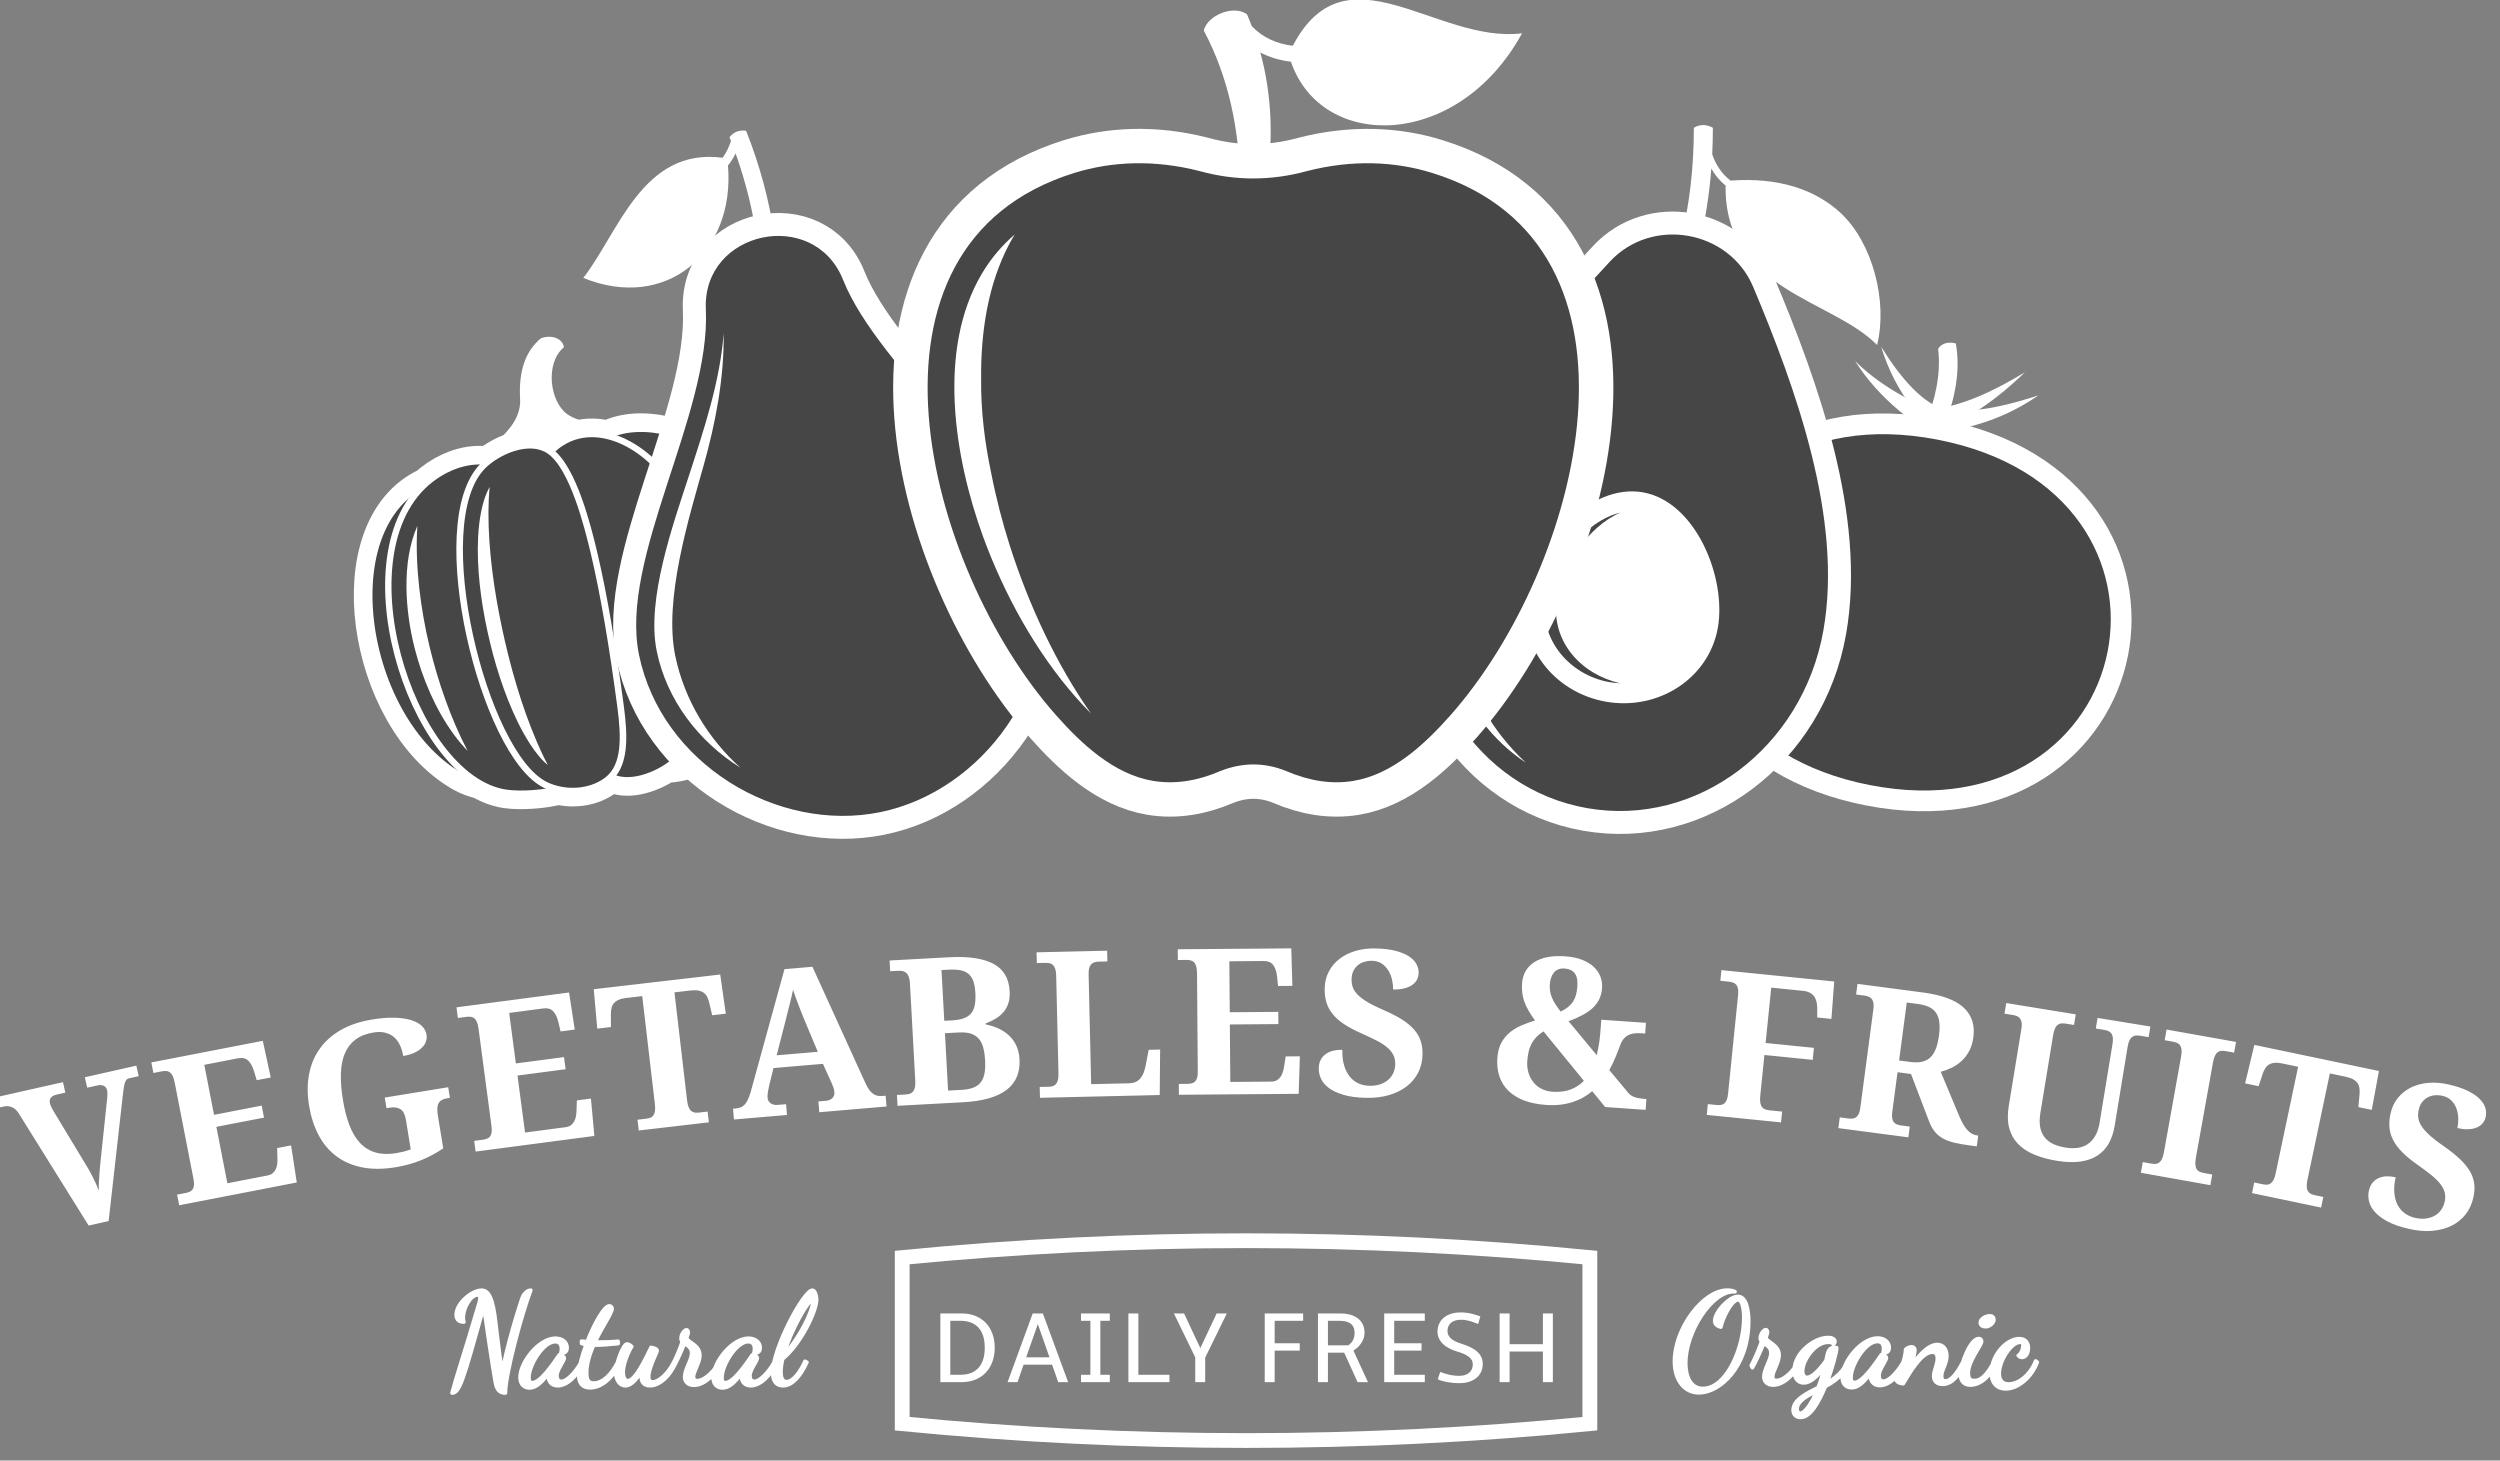 <?xml version="1.0" encoding="UTF-8" standalone="no"?>
<!DOCTYPE svg PUBLIC "-//W3C//DTD SVG 1.1//EN" "http://www.w3.org/Graphics/SVG/1.1/DTD/svg11.dtd">
<svg width="100%" height="100%" viewBox="0 0 190 111" version="1.1" xmlns="http://www.w3.org/2000/svg" xmlns:xlink="http://www.w3.org/1999/xlink" xml:space="preserve" xmlns:serif="http://www.serif.com/" style="fill-rule:evenodd;clip-rule:evenodd;stroke-miterlimit:1.414;">
    <rect x="0" y="0" width="190" height="111" fill="#808080" stroke="none"/>
    <g transform="matrix(1,0,0,1,-531.643,-298.17)">
        <g transform="matrix(1,0,0,1,0.208,-0.525)">
            <g transform="matrix(0.996,0,0,0.993,53.364,38.123)">
                <path d="M663.833,356.469C664.466,356.612 665.055,356.66 665.6,356.609C666.143,356.562 666.628,356.431 667.057,356.221C667.483,356.008 667.841,355.722 668.126,355.357C668.411,354.992 668.609,354.565 668.72,354.073C668.803,353.703 668.827,353.351 668.789,353.023C668.75,352.694 668.644,352.377 668.466,352.068C668.288,351.761 668.042,351.452 667.725,351.147C667.41,350.843 667.015,350.525 666.545,350.195C666.079,349.871 665.702,349.581 665.417,349.328C665.137,349.072 664.921,348.835 664.777,348.612C664.632,348.388 664.544,348.176 664.519,347.971C664.493,347.768 664.502,347.56 664.551,347.346C664.602,347.118 664.688,346.927 664.807,346.767C664.924,346.61 665.067,346.487 665.228,346.399C665.392,346.311 665.572,346.258 665.768,346.238C665.964,346.221 666.164,346.234 666.366,346.28C666.658,346.346 666.89,346.473 667.065,346.656C667.239,346.842 667.367,347.055 667.446,347.294C667.528,347.533 667.57,347.783 667.571,348.039C667.574,348.297 667.55,348.532 667.502,348.745C667.814,348.816 668.095,348.847 668.345,348.835C668.593,348.824 668.808,348.779 668.992,348.7C669.171,348.621 669.319,348.513 669.431,348.379C669.543,348.241 669.618,348.085 669.659,347.905C669.714,347.659 669.704,347.411 669.623,347.167C669.542,346.922 669.389,346.693 669.159,346.473C668.93,346.256 668.624,346.054 668.239,345.871C667.851,345.688 667.379,345.533 666.822,345.407C666.287,345.286 665.776,345.246 665.287,345.287C664.8,345.329 664.359,345.446 663.969,345.637C663.577,345.831 663.243,346.095 662.97,346.427C662.698,346.76 662.508,347.16 662.404,347.627C662.319,347.999 662.291,348.35 662.317,348.684C662.342,349.02 662.437,349.345 662.6,349.661C662.762,349.981 662.998,350.295 663.311,350.608C663.622,350.921 664.017,351.245 664.499,351.583C664.884,351.856 665.219,352.107 665.502,352.337C665.785,352.563 666.014,352.788 666.186,353.006C666.358,353.226 666.473,353.446 666.533,353.67C666.59,353.894 666.59,354.133 666.532,354.392C666.479,354.625 666.387,354.831 666.258,355.012C666.128,355.197 665.965,355.341 665.77,355.454C665.574,355.567 665.35,355.636 665.097,355.67C664.845,355.701 664.572,355.685 664.275,355.618C663.973,355.549 663.707,355.431 663.478,355.262C663.248,355.092 663.067,354.876 662.934,354.614C662.801,354.352 662.719,354.046 662.689,353.693C662.66,353.34 662.695,352.945 662.793,352.512C662.57,352.461 662.349,352.436 662.132,352.44C661.917,352.441 661.715,352.484 661.527,352.562C661.342,352.637 661.179,352.755 661.043,352.911C660.906,353.069 660.808,353.279 660.75,353.54C660.693,353.789 660.695,354.05 660.754,354.33C660.814,354.61 660.958,354.879 661.186,355.147C661.415,355.412 661.742,355.659 662.169,355.891C662.594,356.123 663.15,356.315 663.833,356.469ZM656.057,352.728C656.011,352.946 655.995,353.124 656.008,353.262C656.019,353.4 656.054,353.511 656.112,353.594C656.17,353.681 656.245,353.745 656.333,353.788C656.423,353.828 656.523,353.862 656.632,353.885L657.273,354.019L657.103,354.831L651.832,353.724L652.002,352.912L652.643,353.046C652.757,353.071 652.864,353.08 652.962,353.08C653.064,353.077 653.156,353.048 653.239,352.991C653.323,352.937 653.399,352.85 653.467,352.729C653.533,352.607 653.589,352.438 653.635,352.219L655.35,344.055L654.128,343.798C653.902,343.751 653.706,343.736 653.541,343.754C653.377,343.771 653.238,343.816 653.123,343.887C653.006,343.959 652.908,344.058 652.834,344.183C652.758,344.305 652.693,344.45 652.637,344.617L652.333,345.541L651.305,345.326L652.009,342.381L661.516,344.378L660.968,347.355L659.948,347.141L660.035,346.171C660.05,345.996 660.049,345.836 660.029,345.694C660.011,345.549 659.961,345.42 659.884,345.308C659.807,345.196 659.697,345.099 659.552,345.018C659.411,344.935 659.222,344.869 658.996,344.821L657.772,344.564L656.057,352.728ZM643.35,352.168L648.652,353.117L648.797,352.301L648.153,352.185C648.043,352.166 647.94,352.134 647.847,352.096C647.753,352.056 647.677,351.995 647.622,351.91C647.565,351.829 647.526,351.719 647.511,351.582C647.494,351.444 647.504,351.266 647.543,351.046L648.856,343.712C648.896,343.492 648.948,343.322 649.011,343.199C649.073,343.075 649.147,342.985 649.229,342.929C649.311,342.869 649.404,342.838 649.504,342.836C649.606,342.83 649.712,342.836 649.823,342.856L650.467,342.971L650.614,342.154L645.312,341.206L645.166,342.022L645.81,342.137C645.926,342.158 646.028,342.19 646.119,342.23C646.212,342.268 646.286,342.328 646.342,342.412C646.399,342.494 646.438,342.604 646.456,342.741C646.47,342.878 646.459,343.056 646.42,343.276L645.108,350.61C645.069,350.831 645.016,351.001 644.955,351.125C644.89,351.248 644.816,351.337 644.735,351.394C644.653,351.453 644.563,351.485 644.461,351.49C644.363,351.494 644.256,351.488 644.14,351.467L643.496,351.352L643.35,352.168ZM643.943,341.786L643.281,341.677C643.176,341.66 643.074,341.657 642.975,341.664C642.875,341.669 642.785,341.702 642.699,341.761C642.616,341.819 642.543,341.91 642.48,342.034C642.42,342.158 642.372,342.329 642.335,342.55L641.354,348.559C641.269,349.077 641.119,349.526 640.905,349.916C640.689,350.302 640.401,350.613 640.042,350.847C639.682,351.083 639.249,351.236 638.736,351.31C638.226,351.382 637.636,351.365 636.964,351.255C636.292,351.145 635.705,350.983 635.198,350.769C634.69,350.554 634.277,350.278 633.956,349.937C633.637,349.597 633.417,349.19 633.296,348.714C633.176,348.239 633.167,347.684 633.27,347.053L634.233,341.165C634.266,340.96 634.273,340.793 634.25,340.662C634.228,340.532 634.185,340.428 634.124,340.352C634.06,340.273 633.985,340.216 633.896,340.18C633.807,340.142 633.709,340.113 633.604,340.096L632.945,339.988L633.077,339.177L638.382,340.045L638.25,340.855L637.604,340.75C637.499,340.732 637.396,340.729 637.297,340.736C637.2,340.741 637.107,340.774 637.024,340.834C636.938,340.891 636.865,340.982 636.805,341.106C636.743,341.231 636.694,341.402 636.658,341.622L635.685,347.571C635.615,348.003 635.61,348.373 635.669,348.686C635.729,348.996 635.844,349.257 636.016,349.467C636.187,349.679 636.407,349.847 636.673,349.97C636.941,350.092 637.25,350.182 637.602,350.239C637.94,350.295 638.255,350.302 638.546,350.26C638.835,350.217 639.091,350.117 639.314,349.963C639.537,349.81 639.724,349.599 639.875,349.331C640.028,349.061 640.137,348.732 640.201,348.341L641.188,342.302C641.221,342.097 641.228,341.929 641.207,341.799C641.189,341.67 641.147,341.565 641.086,341.49C641.023,341.411 640.948,341.354 640.853,341.317C640.762,341.279 640.665,341.25 640.559,341.232L639.913,341.127L640.045,340.316L644.076,340.975L643.943,341.786ZM624.902,343.573L625.77,343.688C626.128,343.735 626.434,343.725 626.686,343.662C626.938,343.598 627.148,343.481 627.314,343.312C627.484,343.14 627.619,342.917 627.72,342.642C627.82,342.364 627.895,342.039 627.945,341.66C627.997,341.268 628.007,340.93 627.971,340.648C627.938,340.369 627.856,340.129 627.727,339.937C627.6,339.742 627.418,339.589 627.189,339.48C626.958,339.371 626.671,339.294 626.329,339.249L625.488,339.137L624.902,343.573ZM620.376,347.927L621.026,348.013C621.131,348.027 621.234,348.03 621.334,348.023C621.432,348.015 621.52,347.984 621.603,347.932C621.684,347.877 621.755,347.793 621.813,347.674C621.873,347.556 621.916,347.397 621.942,347.195L622.939,339.66C622.965,339.454 622.967,339.286 622.939,339.157C622.915,339.027 622.868,338.924 622.804,338.85C622.739,338.774 622.662,338.719 622.569,338.686C622.474,338.649 622.375,338.623 622.27,338.609L621.621,338.524L621.728,337.709L626.712,338.368C628.173,338.561 629.21,338.948 629.829,339.525C630.448,340.105 630.694,340.861 630.57,341.792C630.516,342.202 630.41,342.554 630.247,342.855C630.083,343.159 629.886,343.414 629.657,343.624C629.424,343.835 629.173,344.006 628.9,344.135C628.627,344.267 628.352,344.367 628.078,344.438L629.5,347.852C629.601,348.09 629.706,348.295 629.805,348.471C629.908,348.645 630.014,348.793 630.125,348.912C630.235,349.032 630.351,349.123 630.476,349.19C630.601,349.253 630.735,349.297 630.881,349.316L630.94,349.324L630.832,350.147L630.327,350.08C629.863,350.018 629.463,349.947 629.122,349.868C628.782,349.786 628.489,349.677 628.243,349.539C627.999,349.402 627.792,349.231 627.628,349.025C627.462,348.817 627.318,348.56 627.196,348.252L625.811,344.608L624.783,344.472L624.379,347.518C624.353,347.721 624.355,347.885 624.379,348.014C624.407,348.143 624.452,348.243 624.518,348.318C624.582,348.389 624.662,348.441 624.754,348.475C624.847,348.508 624.946,348.531 625.051,348.545L625.717,348.633L625.608,349.456L620.268,348.75L620.376,347.927ZM618.653,340.282L618.654,339.524C618.643,339.11 618.548,338.803 618.368,338.601C618.185,338.398 617.935,338.281 617.617,338.248L615.145,337.998L614.716,342.235L618.402,342.607L618.309,343.526L614.624,343.153L614.305,346.298C614.283,346.521 614.288,346.699 614.316,346.835C614.346,346.971 614.393,347.078 614.456,347.155C614.518,347.234 614.602,347.29 614.7,347.323C614.799,347.354 614.904,347.378 615.015,347.389L615.977,347.486L615.893,348.312L610.224,347.738L610.308,346.913L610.959,346.979C611.071,346.99 611.175,346.99 611.276,346.979C611.374,346.968 611.46,346.936 611.542,346.881C611.621,346.823 611.687,346.736 611.741,346.616C611.792,346.496 611.83,346.336 611.85,346.133L612.615,338.57C612.636,338.364 612.631,338.196 612.606,338.068C612.577,337.94 612.53,337.838 612.463,337.766C612.396,337.691 612.317,337.639 612.223,337.609C612.127,337.576 612.026,337.552 611.915,337.541L611.262,337.475L611.345,336.658L619.951,337.528L619.737,340.391L618.653,340.282ZM600.351,337.902C600.364,337.721 600.36,337.551 600.337,337.391C600.318,337.231 600.27,337.091 600.198,336.969C600.124,336.847 600.018,336.748 599.882,336.671C599.745,336.596 599.568,336.55 599.35,336.535C599.176,336.523 599.024,336.545 598.892,336.602C598.757,336.66 598.645,336.743 598.556,336.854C598.467,336.965 598.396,337.099 598.345,337.256C598.293,337.412 598.26,337.584 598.247,337.771C598.235,337.947 598.244,338.12 598.274,338.283C598.301,338.45 598.349,338.614 598.418,338.778C598.486,338.944 598.576,339.112 598.686,339.281C598.793,339.454 598.924,339.634 599.075,339.83C599.301,339.724 599.492,339.607 599.647,339.479C599.804,339.353 599.931,339.212 600.028,339.061C600.125,338.906 600.2,338.733 600.251,338.545C600.301,338.355 600.334,338.141 600.351,337.902ZM596.53,343.621C596.507,343.932 596.537,344.224 596.617,344.494C596.696,344.769 596.817,345.009 596.983,345.218C597.145,345.431 597.349,345.601 597.598,345.733C597.847,345.865 598.125,345.942 598.434,345.964C598.987,346.003 599.457,345.944 599.851,345.789C600.243,345.637 600.576,345.416 600.851,345.129L597.77,341.349C597.541,341.489 597.353,341.643 597.201,341.81C597.048,341.974 596.926,342.15 596.833,342.341C596.736,342.53 596.667,342.732 596.621,342.944C596.577,343.158 596.545,343.385 596.53,343.621ZM602.475,347.136L601.484,345.922C601.278,346.101 601.05,346.262 600.804,346.401C600.559,346.543 600.291,346.659 599.998,346.753C599.707,346.851 599.392,346.917 599.055,346.956C598.718,346.998 598.356,347.003 597.967,346.976C597.33,346.931 596.769,346.817 596.287,346.634C595.807,346.45 595.41,346.203 595.095,345.897C594.781,345.591 594.55,345.226 594.409,344.801C594.263,344.379 594.21,343.907 594.247,343.385C594.279,342.929 594.379,342.545 594.544,342.233C594.711,341.922 594.926,341.658 595.183,341.439C595.444,341.22 595.741,341.04 596.074,340.897C596.407,340.756 596.754,340.627 597.118,340.509C596.932,340.251 596.772,340.007 596.639,339.777C596.504,339.545 596.398,339.319 596.314,339.095C596.234,338.87 596.179,338.642 596.149,338.411C596.121,338.18 596.114,337.931 596.133,337.67C596.157,337.325 596.244,337.018 596.395,336.748C596.547,336.479 596.761,336.252 597.035,336.067C597.311,335.884 597.646,335.751 598.045,335.669C598.442,335.587 598.899,335.565 599.416,335.601C599.916,335.636 600.35,335.724 600.712,335.866C601.078,336.009 601.375,336.192 601.605,336.411C601.837,336.63 602.004,336.879 602.111,337.155C602.216,337.434 602.258,337.721 602.238,338.019C602.215,338.333 602.146,338.614 602.033,338.859C601.919,339.107 601.757,339.33 601.548,339.532C601.338,339.733 601.078,339.919 600.769,340.084C600.46,340.253 600.097,340.415 599.679,340.574C599.703,340.617 599.737,340.655 599.786,340.696L601.828,343.166C601.917,342.81 601.987,342.458 602.032,342.107C602.078,341.755 602.108,341.434 602.128,341.138L602.176,340.454L605.584,340.692L605.527,341.512L605.283,341.495C605.112,341.483 604.943,341.481 604.775,341.49C604.61,341.5 604.452,341.536 604.306,341.599C604.159,341.664 604.026,341.761 603.908,341.894C603.79,342.024 603.688,342.207 603.606,342.44C603.502,342.725 603.388,343.024 603.253,343.346C603.122,343.666 602.966,343.985 602.788,344.309L604.224,346.036C604.362,346.205 604.534,346.321 604.742,346.385C604.952,346.452 605.196,346.495 605.473,346.514L605.619,346.524L605.561,347.352L602.475,347.136ZM584.218,346.433C583.519,346.416 582.936,346.338 582.474,346.194C582.009,346.051 581.639,345.874 581.363,345.659C581.087,345.442 580.893,345.206 580.779,344.943C580.666,344.681 580.612,344.424 580.618,344.17C580.624,343.902 580.678,343.677 580.782,343.495C580.884,343.315 581.021,343.168 581.187,343.057C581.356,342.944 581.545,342.863 581.756,342.818C581.968,342.771 582.19,342.753 582.418,342.758C582.409,343.203 582.451,343.597 582.55,343.937C582.649,344.277 582.791,344.561 582.972,344.792C583.154,345.022 583.374,345.199 583.633,345.319C583.89,345.44 584.174,345.503 584.484,345.511C584.789,345.518 585.059,345.48 585.3,345.4C585.542,345.317 585.748,345.205 585.917,345.055C586.087,344.906 586.218,344.732 586.309,344.526C586.4,344.323 586.45,344.103 586.455,343.864C586.46,343.599 586.415,343.364 586.312,343.156C586.21,342.948 586.054,342.755 585.842,342.573C585.63,342.394 585.362,342.218 585.041,342.052C584.717,341.884 584.338,341.703 583.907,341.511C583.369,341.275 582.917,341.036 582.55,340.791C582.181,340.545 581.888,340.284 581.667,340.003C581.444,339.725 581.288,339.424 581.196,339.1C581.105,338.778 581.063,338.428 581.073,338.046C581.083,337.568 581.19,337.139 581.391,336.759C581.592,336.379 581.868,336.055 582.214,335.787C582.559,335.523 582.969,335.321 583.438,335.184C583.909,335.047 584.417,334.986 584.966,334.999C585.538,335.012 586.03,335.07 586.447,335.173C586.86,335.277 587.201,335.415 587.466,335.582C587.736,335.753 587.931,335.947 588.059,336.171C588.186,336.395 588.246,336.635 588.24,336.887C588.235,337.072 588.193,337.24 588.111,337.397C588.027,337.551 587.904,337.686 587.743,337.799C587.579,337.912 587.376,337.998 587.136,338.058C586.893,338.12 586.611,338.144 586.292,338.137C586.296,337.919 586.274,337.684 586.219,337.43C586.168,337.18 586.078,336.943 585.95,336.725C585.826,336.506 585.658,336.323 585.451,336.175C585.244,336.029 584.991,335.951 584.692,335.944C584.484,335.939 584.286,335.966 584.097,336.021C583.909,336.079 583.743,336.166 583.599,336.285C583.458,336.404 583.343,336.552 583.258,336.73C583.174,336.91 583.127,337.114 583.123,337.348C583.118,337.566 583.148,337.773 583.214,337.966C583.28,338.163 583.408,338.353 583.593,338.545C583.779,338.733 584.037,338.924 584.363,339.119C584.691,339.311 585.118,339.521 585.64,339.747C586.166,339.978 586.615,340.211 586.984,340.447C587.356,340.684 587.657,340.938 587.892,341.204C588.127,341.472 588.295,341.762 588.397,342.076C588.499,342.391 588.545,342.74 588.537,343.119C588.525,343.624 588.416,344.082 588.208,344.495C588,344.909 587.707,345.261 587.331,345.554C586.952,345.844 586.502,346.068 585.978,346.222C585.455,346.378 584.868,346.448 584.218,346.433ZM573.87,345.215L576.991,345.191C577.15,345.19 577.285,345.16 577.396,345.099C577.507,345.041 577.603,344.957 577.683,344.85C577.762,344.743 577.827,344.618 577.875,344.471C577.92,344.325 577.956,344.167 577.98,343.995L578.096,343.264L579.178,343.255L579.086,346.126L569.947,346.197L569.94,345.368L570.595,345.363C570.707,345.362 570.811,345.351 570.91,345.329C571.005,345.308 571.088,345.266 571.163,345.203C571.235,345.137 571.292,345.043 571.333,344.918C571.37,344.793 571.39,344.629 571.388,344.426L571.33,336.885C571.328,336.662 571.305,336.485 571.265,336.353C571.223,336.22 571.165,336.119 571.094,336.05C571.023,335.978 570.94,335.932 570.84,335.911C570.745,335.889 570.638,335.877 570.521,335.878L569.866,335.883L569.859,335.061L578.523,334.994L578.606,337.863L577.516,337.872L577.435,337.134C577.391,336.754 577.292,336.461 577.137,336.26C576.985,336.059 576.748,335.959 576.428,335.961L573.797,335.982L573.828,339.881L577.532,339.853L577.54,340.788L573.835,340.817L573.87,345.215ZM559.345,346.43L559.327,345.601L559.981,345.586C560.098,345.583 560.205,345.567 560.299,345.545C560.398,345.519 560.48,345.47 560.549,345.396C560.618,345.324 560.672,345.221 560.71,345.087C560.747,344.954 560.763,344.777 560.758,344.554L560.584,337.097C560.579,336.874 560.553,336.698 560.511,336.566C560.467,336.434 560.408,336.335 560.335,336.266C560.264,336.194 560.179,336.15 560.081,336.131C559.984,336.11 559.877,336.1 559.759,336.103L559.105,336.118L559.085,335.296L564.471,335.171L564.49,335.992L563.835,336.007C563.728,336.01 563.625,336.025 563.526,336.051C563.428,336.074 563.343,336.12 563.275,336.19C563.207,336.256 563.151,336.354 563.11,336.479C563.069,336.605 563.052,336.772 563.057,336.98L563.252,345.387L566.153,345.319C566.519,345.311 566.8,345.188 566.998,344.954C567.198,344.718 567.334,344.379 567.416,343.936L567.64,342.757L568.516,342.737L568.483,346.217L559.345,346.43ZM552.043,340.537L552.638,340.504C553.004,340.484 553.305,340.429 553.54,340.34C553.778,340.252 553.965,340.122 554.1,339.956C554.237,339.787 554.329,339.574 554.375,339.319C554.42,339.061 554.435,338.755 554.416,338.4C554.397,338.045 554.346,337.751 554.266,337.515C554.183,337.28 554.063,337.092 553.902,336.955C553.741,336.815 553.538,336.719 553.291,336.67C553.043,336.622 552.746,336.604 552.395,336.623L551.832,336.653L552.043,340.537ZM552.334,345.878L553.368,345.822C553.712,345.803 554.004,345.749 554.244,345.66C554.484,345.571 554.674,345.436 554.816,345.259C554.959,345.08 555.056,344.853 555.112,344.574C555.165,344.298 555.18,343.961 555.159,343.564C555.137,343.185 555.09,342.854 555.013,342.577C554.938,342.297 554.822,342.072 554.664,341.896C554.508,341.722 554.306,341.595 554.065,341.517C553.822,341.44 553.52,341.409 553.16,341.429L552.095,341.487L552.334,345.878ZM557.033,338.26C557.051,338.603 557.021,338.906 556.942,339.169C556.862,339.428 556.739,339.656 556.578,339.852C556.414,340.046 556.217,340.215 555.983,340.361C555.749,340.504 555.488,340.63 555.2,340.74L555.204,340.815C555.567,340.886 555.903,340.993 556.208,341.138C556.512,341.282 556.778,341.463 557.005,341.683C557.234,341.901 557.415,342.16 557.55,342.457C557.686,342.754 557.764,343.094 557.785,343.475C557.841,344.499 557.509,345.284 556.792,345.828C556.074,346.375 554.977,346.688 553.497,346.768L548.477,347.042L548.432,346.213L549.073,346.179C549.187,346.172 549.295,346.153 549.393,346.128C549.491,346.099 549.574,346.047 549.639,345.971C549.708,345.897 549.76,345.793 549.794,345.658C549.832,345.523 549.842,345.345 549.831,345.122L549.423,337.659C549.413,337.452 549.382,337.284 549.332,337.157C549.283,337.032 549.217,336.934 549.141,336.868C549.062,336.799 548.973,336.754 548.874,336.734C548.773,336.711 548.668,336.701 548.557,336.707L547.916,336.742L547.872,335.921L552.421,335.673C553.901,335.593 555.027,335.761 555.797,336.177C556.567,336.59 556.979,337.287 557.033,338.26ZM541.357,340.431C541.285,340.257 541.211,340.075 541.138,339.886C541.062,339.697 540.988,339.503 540.914,339.305C540.836,339.108 540.765,338.911 540.694,338.716C540.625,338.521 540.562,338.334 540.505,338.156C540.472,338.318 540.434,338.493 540.391,338.685C540.345,338.879 540.296,339.076 540.246,339.279C540.196,339.482 540.143,339.684 540.092,339.889C540.042,340.092 539.993,340.287 539.947,340.474L539.254,343.178L542.393,342.91L541.357,340.431ZM539.009,344.154L538.675,345.529C538.645,345.66 538.616,345.811 538.586,345.985C538.56,346.157 538.549,346.307 538.56,346.434C538.569,346.535 538.597,346.621 538.645,346.695C538.693,346.767 538.75,346.824 538.819,346.868C538.89,346.909 538.968,346.939 539.053,346.958C539.138,346.977 539.228,346.982 539.319,346.974L539.971,346.919L540.042,347.744L535.996,348.091L535.925,347.265L536.117,347.248C536.251,347.237 536.377,347.211 536.489,347.17C536.6,347.128 536.702,347.063 536.792,346.971C536.883,346.88 536.967,346.758 537.042,346.603C537.119,346.447 537.193,346.251 537.264,346.01L539.851,336.584L541.983,336.401L546.014,345.276C546.108,345.488 546.204,345.662 546.298,345.798C546.396,345.935 546.497,346.041 546.602,346.116C546.708,346.193 546.817,346.241 546.931,346.268C547.045,346.295 547.164,346.303 547.286,346.293L547.568,346.268L547.638,347.095L542.507,347.534L542.437,346.708L543.042,346.655C543.121,346.649 543.197,346.629 543.276,346.602C543.354,346.571 543.423,346.529 543.484,346.474C543.542,346.422 543.588,346.356 543.624,346.277C543.656,346.196 543.668,346.104 543.66,345.998C543.649,345.871 543.623,345.75 543.584,345.636C543.543,345.524 543.503,345.424 543.467,345.34L542.788,343.831L539.009,344.154ZM532.421,346.646L531.455,338.359L532.697,338.215C532.927,338.188 533.126,338.191 533.287,338.224C533.451,338.255 533.585,338.313 533.694,338.394C533.803,338.476 533.891,338.583 533.955,338.714C534.019,338.843 534.071,338.994 534.111,339.165L534.336,340.112L535.373,339.991L534.947,336.994L525.297,338.12L525.566,341.135L526.609,341.014L526.603,340.041C526.603,339.865 526.619,339.707 526.652,339.566C526.682,339.424 526.744,339.299 526.832,339.195C526.918,339.09 527.037,339.003 527.186,338.936C527.337,338.866 527.528,338.818 527.757,338.791L528.997,338.646L529.964,346.932C529.99,347.154 529.99,347.333 529.966,347.468C529.94,347.605 529.895,347.712 529.834,347.79C529.773,347.871 529.695,347.927 529.6,347.962C529.506,347.994 529.403,348.019 529.286,348.032L528.636,348.108L528.732,348.932L534.082,348.307L533.986,347.483L533.334,347.56C533.224,347.573 533.119,347.572 533.021,347.563C532.923,347.55 532.833,347.514 532.749,347.45C532.668,347.389 532.6,347.295 532.546,347.168C532.489,347.041 532.448,346.867 532.421,346.646ZM520.054,349.088L523.15,348.679C523.307,348.658 523.437,348.612 523.539,348.538C523.643,348.467 523.728,348.372 523.793,348.255C523.86,348.139 523.908,348.007 523.938,347.856C523.965,347.706 523.979,347.544 523.984,347.37L524.008,346.63L525.082,346.488L525.344,349.349L516.283,350.546L516.174,349.725L516.823,349.639C516.934,349.624 517.036,349.6 517.13,349.567C517.224,349.534 517.301,349.481 517.367,349.41C517.431,349.336 517.474,349.235 517.5,349.106C517.523,348.978 517.521,348.812 517.495,348.611L516.505,341.135C516.477,340.914 516.432,340.741 516.377,340.614C516.318,340.488 516.249,340.395 516.169,340.335C516.09,340.272 516.002,340.237 515.901,340.229C515.802,340.218 515.695,340.219 515.58,340.235L514.93,340.321L514.823,339.506L523.413,338.37L523.848,341.208L522.768,341.351L522.596,340.628C522.505,340.258 522.372,339.979 522.193,339.798C522.017,339.617 521.768,339.547 521.452,339.589L518.844,339.934L519.354,343.8L523.028,343.315L523.151,344.242L519.478,344.728L520.054,349.088ZM510.159,351.748C509.207,351.903 508.353,351.903 507.599,351.75C506.846,351.594 506.194,351.308 505.64,350.887C505.087,350.47 504.641,349.931 504.295,349.271C503.952,348.614 503.71,347.86 503.572,347.014C503.435,346.18 503.434,345.398 503.568,344.668C503.698,343.935 503.965,343.283 504.367,342.707C504.765,342.132 505.303,341.649 505.973,341.255C506.644,340.864 507.453,340.59 508.394,340.436C509.036,340.331 509.605,340.285 510.097,340.3C510.592,340.314 511.013,340.377 511.363,340.483C511.712,340.591 511.984,340.739 512.181,340.931C512.375,341.123 512.497,341.346 512.538,341.595C512.567,341.776 512.551,341.951 512.492,342.124C512.434,342.296 512.328,342.456 512.175,342.605C512.026,342.75 511.833,342.879 511.598,342.986C511.366,343.095 511.083,343.175 510.757,343.229C510.707,342.919 510.625,342.64 510.504,342.391C510.388,342.143 510.236,341.939 510.046,341.778C509.857,341.619 509.636,341.508 509.378,341.445C509.121,341.381 508.83,341.376 508.504,341.429C507.942,341.521 507.482,341.702 507.12,341.972C506.761,342.241 506.49,342.593 506.306,343.032C506.122,343.468 506.021,343.984 506.002,344.58C505.985,345.178 506.036,345.847 506.158,346.591C506.279,347.333 506.445,347.98 506.657,348.535C506.869,349.087 507.137,349.539 507.466,349.888C507.792,350.236 508.181,350.478 508.632,350.611C509.086,350.746 509.614,350.765 510.221,350.666C510.412,350.634 510.6,350.596 510.791,350.549C510.977,350.503 511.158,350.444 511.333,350.376L510.963,348.11C510.895,347.698 510.756,347.428 510.542,347.297C510.333,347.168 510.046,347.13 509.685,347.19L509.482,347.223L509.35,346.412L514.19,345.621L514.323,346.431L514.119,346.465C513.964,346.49 513.831,346.533 513.722,346.587C513.614,346.645 513.528,346.725 513.469,346.827C513.409,346.929 513.373,347.058 513.361,347.211C513.351,347.364 513.364,347.552 513.4,347.773L513.813,350.3C513.257,350.675 512.682,350.982 512.094,351.218C511.504,351.457 510.859,351.633 510.159,351.748ZM497.341,352.971L500.406,352.375C500.562,352.344 500.689,352.291 500.788,352.211C500.886,352.133 500.964,352.033 501.023,351.913C501.082,351.793 501.122,351.658 501.143,351.505C501.161,351.354 501.167,351.191 501.159,351.018L501.139,350.278L502.201,350.071L502.637,352.91L493.665,354.655L493.506,353.841L494.15,353.716C494.259,353.695 494.359,353.665 494.453,353.626C494.542,353.587 494.617,353.53 494.678,353.455C494.738,353.377 494.776,353.274 494.792,353.144C494.807,353.014 494.796,352.849 494.757,352.649L493.318,345.247C493.275,345.028 493.22,344.858 493.157,344.735C493.091,344.613 493.016,344.524 492.933,344.469C492.851,344.411 492.76,344.381 492.659,344.379C492.56,344.375 492.454,344.382 492.338,344.405L491.695,344.53L491.539,343.723L500.043,342.069L500.65,344.875L499.581,345.083L499.366,344.373C499.252,344.008 499.102,343.738 498.913,343.568C498.726,343.398 498.475,343.343 498.161,343.404L495.579,343.907L496.323,347.734L499.959,347.027L500.137,347.946L496.501,348.653L497.341,352.971ZM490.576,344.772L489.84,344.938C489.771,344.953 489.711,344.982 489.666,345.025C489.616,345.068 489.576,345.136 489.539,345.229C489.503,345.322 489.47,345.45 489.445,345.605C489.418,345.763 489.39,345.966 489.364,346.217L488.28,355.864L486.755,356.208L481.413,347.612C481.33,347.482 481.241,347.374 481.14,347.295C481.042,347.216 480.945,347.158 480.846,347.125C480.745,347.088 480.65,347.07 480.557,347.07C480.46,347.068 480.376,347.073 480.303,347.09L479.953,347.169L479.772,346.368L484.795,345.233L484.976,346.035L484.277,346.193C484.203,346.21 484.134,346.236 484.067,346.27C484.002,346.303 483.946,346.345 483.899,346.396C483.849,346.449 483.815,346.51 483.794,346.584C483.776,346.655 483.776,346.738 483.797,346.834C483.82,346.933 483.861,347.041 483.919,347.161C483.976,347.282 484.03,347.378 484.08,347.458L486.69,351.796C486.753,351.902 486.824,352.024 486.902,352.17C486.979,352.312 487.056,352.465 487.132,352.624C487.211,352.785 487.285,352.944 487.355,353.102C487.425,353.261 487.483,353.408 487.529,353.542C487.525,353.455 487.525,353.335 487.527,353.18C487.532,353.024 487.54,352.857 487.551,352.676C487.561,352.492 487.574,352.311 487.588,352.127C487.6,351.945 487.614,351.78 487.627,351.63L488.15,346.649C488.158,346.588 488.165,346.523 488.172,346.452C488.18,346.378 488.183,346.308 488.184,346.233C488.187,346.161 488.187,346.088 488.185,346.022C488.183,345.956 488.176,345.902 488.167,345.864C488.129,345.694 488.044,345.577 487.913,345.513C487.781,345.45 487.624,345.438 487.441,345.479L486.645,345.658L486.464,344.857L490.394,343.97L490.576,344.772Z" style="fill:white;"/>
            </g>
        </g>
        <g transform="matrix(1,0,0,1,0.208,-0.525)">
            <g transform="matrix(0.996,0,0,0.993,53.364,38.123)">
                <path d="M601.305,358.655C601.305,363.585 601.305,366.444 601.305,371.374C583.815,373.092 566.325,373.09 548.834,371.374C548.834,366.444 548.834,363.585 548.834,358.655C566.325,356.94 583.815,356.937 601.305,358.655Z" style="fill:none;stroke:white;stroke-width:1.13px;"/>
            </g>
        </g>
        <g transform="matrix(1,0,0,1,0.208,-0.525)">
            <g transform="matrix(0.996,0,0,0.993,53.364,38.123)">
                <path d="M594.42,362.935L595.181,362.935L595.181,365.286L597.722,365.286L597.722,362.935L598.482,362.935L598.482,368.191L597.722,368.191L597.722,365.848L595.181,365.848L595.181,368.191L594.42,368.191L594.42,362.935ZM593.132,366.807C593.132,367.029 593.089,367.231 593.006,367.409C592.922,367.588 592.803,367.743 592.648,367.869C592.494,367.997 592.306,368.096 592.085,368.166C591.867,368.236 591.622,368.27 591.351,368.27C591.198,368.27 591.043,368.264 590.888,368.249C590.731,368.235 590.581,368.215 590.434,368.19C590.289,368.164 590.151,368.132 590.024,368.095C589.895,368.058 589.788,368.016 589.696,367.97L589.886,367.414C589.995,367.454 590.104,367.491 590.214,367.526C590.326,367.563 590.441,367.595 590.558,367.621C590.675,367.649 590.797,367.67 590.927,367.685C591.057,367.7 591.195,367.709 591.341,367.709C591.502,367.709 591.645,367.689 591.772,367.649C591.898,367.608 592.006,367.55 592.095,367.475C592.184,367.399 592.253,367.306 592.3,367.199C592.348,367.092 592.372,366.971 592.372,366.834C592.372,366.707 592.343,366.595 592.287,366.497C592.229,366.399 592.149,366.311 592.042,366.232C591.937,366.152 591.808,366.083 591.66,366.019C591.509,365.956 591.343,365.897 591.16,365.843C590.954,365.781 590.759,365.704 590.579,365.61C590.398,365.518 590.241,365.409 590.108,365.282C589.976,365.155 589.871,365.013 589.795,364.854C589.718,364.696 589.68,364.52 589.68,364.326C589.68,364.104 589.723,363.902 589.807,363.721C589.89,363.539 590.009,363.383 590.161,363.257C590.314,363.128 590.499,363.029 590.715,362.96C590.931,362.89 591.174,362.856 591.442,362.856C591.604,362.856 591.76,362.866 591.909,362.886C592.059,362.907 592.198,362.932 592.327,362.964C592.456,362.994 592.573,363.027 592.678,363.064C592.784,363.1 592.875,363.133 592.949,363.163L592.783,363.742C592.676,363.704 592.575,363.666 592.477,363.626C592.38,363.588 592.278,363.554 592.174,363.522C592.07,363.491 591.959,363.467 591.842,363.447C591.728,363.427 591.599,363.418 591.458,363.418C591.29,363.418 591.142,363.439 591.014,363.481C590.886,363.524 590.781,363.584 590.695,363.662C590.611,363.738 590.547,363.831 590.503,363.936C590.461,364.042 590.441,364.158 590.441,364.285C590.441,364.498 590.526,364.686 590.696,364.844C590.867,365.003 591.144,365.141 591.529,365.259C591.794,365.345 592.028,365.438 592.229,365.538C592.431,365.639 592.597,365.752 592.731,365.877C592.864,366.003 592.964,366.141 593.032,366.295C593.099,366.448 593.132,366.62 593.132,366.807ZM585.614,368.191L585.614,362.935L588.711,362.935L588.711,363.497L586.375,363.497L586.375,365.215L588.461,365.215L588.461,365.777L586.375,365.777L586.375,367.629L588.711,367.629L588.711,368.191L585.614,368.191ZM581.318,363.497L581.318,365.373L582.887,365.373C582.942,365.327 582.999,365.277 583.054,365.221C583.11,365.167 583.159,365.104 583.202,365.03C583.246,364.956 583.282,364.87 583.31,364.773C583.338,364.674 583.353,364.559 583.353,364.427C583.353,364.257 583.326,364.113 583.274,363.996C583.221,363.877 583.144,363.782 583.044,363.708C582.944,363.634 582.821,363.581 582.676,363.547C582.531,363.514 582.366,363.497 582.181,363.497L581.318,363.497ZM580.558,362.935L582.257,362.935C582.554,362.935 582.817,362.969 583.046,363.038C583.276,363.105 583.468,363.204 583.628,363.331C583.787,363.459 583.907,363.614 583.989,363.799C584.072,363.982 584.113,364.192 584.113,364.427C584.113,364.571 584.088,364.71 584.042,364.84C583.997,364.972 583.935,365.096 583.858,365.211C583.78,365.327 583.69,365.434 583.587,365.53C583.485,365.626 583.376,365.71 583.263,365.779L584.375,368.191L583.583,368.191L582.557,365.935L581.318,365.935L581.318,368.191L580.558,368.191L580.558,362.935ZM577.255,365.777L577.255,368.191L576.496,368.191L576.496,362.935L579.427,362.935L579.427,363.497L577.255,363.497L577.255,365.215L579.168,365.215L579.168,365.777L577.255,365.777ZM571.582,365.587L572.827,362.935L573.604,362.935L571.954,366.316L571.954,368.191L571.193,368.191L571.193,366.294L569.567,362.935L570.342,362.935L571.582,365.587ZM566.094,362.935L566.854,362.935L566.854,367.629L569.227,367.629L569.227,368.191L566.094,368.191L566.094,362.935ZM562.478,368.191L562.478,367.629L563.193,367.629L563.193,363.497L562.478,363.497L562.478,362.935L564.675,362.935L564.675,363.497L563.953,363.497L563.953,367.629L564.675,367.629L564.675,368.191L562.478,368.191ZM558.293,366.292L560.073,366.292L559.183,363.748L558.293,366.292ZM560.269,366.854L558.097,366.854L557.633,368.191L556.875,368.191L558.792,362.935L559.566,362.935L561.495,368.191L560.738,368.191L560.269,366.854ZM552.504,363.497L552.504,367.629L553.287,367.629C553.56,367.629 553.811,367.588 554.038,367.508C554.264,367.426 554.459,367.3 554.623,367.131C554.785,366.963 554.91,366.748 555,366.488C555.088,366.227 555.132,365.917 555.132,365.555C555.132,365.196 555.088,364.887 555,364.626C554.91,364.366 554.785,364.152 554.623,363.986C554.459,363.82 554.264,363.696 554.038,363.617C553.811,363.537 553.56,363.497 553.287,363.497L552.504,363.497ZM551.745,362.935L553.372,362.935C553.756,362.935 554.103,362.997 554.415,363.122C554.726,363.248 554.99,363.424 555.209,363.651C555.427,363.879 555.595,364.155 555.714,364.477C555.833,364.799 555.893,365.158 555.893,365.555C555.893,365.952 555.833,366.313 555.714,366.636C555.595,366.959 555.427,367.236 555.209,367.467C554.99,367.698 554.726,367.876 554.415,368.001C554.103,368.128 553.756,368.191 553.372,368.191L551.745,368.191L551.745,362.935Z" style="fill:white;"/>
            </g>
        </g>
        <g transform="matrix(1,0,0,1,0.208,-0.525)">
            <g transform="matrix(0.996,0,0,0.993,53.364,38.123)">
                <path d="M541.932,361.946C541.961,361.946 542,361.975 542,362.102C542,362.755 540.928,364.949 539.797,366.089C540.333,364.208 541.669,361.946 541.932,361.946ZM542.303,361.878C542.303,361.605 542.186,361.156 541.981,361.156C541.318,361.156 538.95,365.592 538.95,367.464C538.95,368.039 539.173,368.468 539.729,368.468C540.431,368.468 541.045,367.786 541.562,366.674L541.416,366.596C541.075,367.357 540.529,368.156 540.012,368.156C539.729,368.156 539.583,367.912 539.583,367.405C539.583,367.113 539.631,366.772 539.709,366.42C541.133,365.241 542.303,362.745 542.303,361.878ZM537.39,366.108C537.506,366.128 537.78,366.206 537.78,366.353C537.78,366.577 537.214,367.239 537.214,367.708C537.214,367.902 537.312,368.136 537.545,368.136C537.897,368.136 538.521,367.629 539.106,366.596L539.203,366.694C538.793,367.747 537.965,368.468 537.273,368.468C536.795,368.468 536.571,368.127 536.571,367.786C536.571,367.708 536.581,367.61 536.6,367.503C536.035,368.253 535.606,368.634 535.128,368.634C534.718,368.634 534.407,368.371 534.407,367.824C534.407,366.665 535.839,364.832 537.107,364.832C537.614,364.832 537.995,365.124 537.995,365.563C537.995,365.885 537.799,365.982 537.516,365.982C537.545,365.875 537.565,365.748 537.565,365.641C537.565,365.348 537.439,365.095 537.087,365.095C536.171,365.095 535.08,366.908 535.08,367.854C535.08,368.117 535.167,368.234 535.342,368.234C535.947,368.234 536.913,366.811 537.39,366.108ZM531.355,367.103C531.56,366.752 531.92,366.002 532.223,365.232C532.466,365.407 532.769,365.553 532.769,365.972C532.769,366.489 532.233,367.22 532.233,367.795C532.233,368.175 532.505,368.429 532.945,368.429C533.773,368.429 534.612,367.551 534.982,366.723L534.855,366.626C534.612,367.191 533.812,368.078 533.198,368.078C533.042,368.078 532.906,368.02 532.906,367.786C532.906,367.376 533.393,366.733 533.393,366.138C533.393,365.309 532.399,365.144 532.399,364.783C532.399,364.744 532.505,364.491 532.505,364.422C532.505,364.354 532.505,364.188 532.37,364.188C532.262,364.188 531.959,364.461 531.959,364.851C531.959,364.949 531.999,365.026 532.057,365.085C531.775,365.914 531.443,366.596 531.267,366.938L531.355,367.103ZM529.669,365.534C529.776,365.553 530.137,365.621 530.137,365.787C530.137,365.894 529.483,367.132 529.483,367.786C529.483,368.02 529.571,368.175 529.805,368.175C530.214,368.175 530.956,367.601 531.433,366.596L531.56,366.684C531.141,367.736 530.293,368.468 529.601,368.468C529.084,368.468 528.918,368.146 528.918,367.747C528.918,367.59 528.948,367.425 528.987,367.259C528.625,367.902 528.197,368.468 527.709,368.468C527.271,368.468 526.978,368.009 526.978,367.483C526.978,366.742 527.543,365.271 527.835,365.271C527.904,365.271 528.089,365.348 528.197,365.465C527.983,365.797 527.543,366.772 527.543,367.425C527.543,367.59 527.573,368.078 527.895,368.078C528.499,368.078 529.298,366.265 529.669,365.534ZM527.154,365.065C526.667,365.114 526.188,365.124 525.759,365.124L525.399,365.124C525.964,363.925 526.695,362.911 526.695,362.57C526.695,362.434 526.588,362.356 526.491,362.356C526.091,362.356 525.34,363.691 524.794,365.095C524.609,365.085 524.463,365.065 524.366,365.056L524.366,365.232C524.472,365.271 524.589,365.29 524.716,365.309C524.385,366.196 524.151,367.084 524.151,367.659C524.151,368.302 524.454,368.624 525.019,368.624C525.935,368.624 526.813,367.795 527.28,366.694L527.154,366.596C526.657,367.62 525.974,368.263 525.301,368.263C524.912,368.263 524.755,368.049 524.755,367.483C524.755,366.791 524.99,366.05 525.292,365.358L525.438,365.358C525.876,365.358 526.442,365.319 527.154,365.241L527.154,365.065ZM522.659,366.108C522.776,366.128 523.049,366.206 523.049,366.353C523.049,366.577 522.484,367.239 522.484,367.708C522.484,367.902 522.581,368.136 522.815,368.136C523.167,368.136 523.791,367.629 524.375,366.596L524.473,366.694C524.064,367.747 523.235,368.468 522.542,368.468C522.065,368.468 521.84,368.127 521.84,367.786C521.84,367.708 521.849,367.61 521.87,367.503C521.304,368.253 520.875,368.634 520.398,368.634C519.989,368.634 519.676,368.371 519.676,367.824C519.676,366.665 521.11,364.832 522.377,364.832C522.883,364.832 523.263,365.124 523.263,365.563C523.263,365.885 523.068,365.982 522.787,365.982C522.815,365.875 522.834,365.748 522.834,365.641C522.834,365.348 522.708,365.095 522.357,365.095C521.44,365.095 520.349,366.908 520.349,367.854C520.349,368.117 520.437,368.234 520.612,368.234C521.216,368.234 522.182,366.811 522.659,366.108ZM520.495,361.156C520.203,361.156 519.95,361.468 519.88,361.634C519.724,361.995 518.584,365.641 518.312,367.474C518.214,366.84 518.029,365.495 517.882,364.198C517.708,362.628 517.531,361.156 516.75,361.156C516,361.156 514.802,362.15 514.802,363.038C514.802,363.35 514.958,363.593 515.387,363.593C515.357,363.506 515.338,363.379 515.338,363.253C515.338,362.619 515.835,361.517 516.469,361.517C516.577,361.517 516.616,361.615 516.616,361.742C516.616,361.887 516.567,362.073 516.547,362.141C515.377,366.118 514.802,367.786 514.481,369.024C515.075,369.024 515.338,368.059 516.908,362.434C517.083,363.671 517.599,367.2 517.794,368.234C517.901,368.819 518.146,369.024 518.555,369.024C518.575,367.503 519.813,362.96 520.495,361.156Z" style="fill:white;"/>
            </g>
        </g>
        <g transform="matrix(1,0,0,1,0.208,-0.525)">
            <g transform="matrix(0.996,0,0,0.993,53.364,38.123)">
                <path d="M541.932,361.946C541.961,361.946 542,361.975 542,362.102C542,362.755 540.928,364.949 539.797,366.089C540.333,364.208 541.669,361.946 541.932,361.946ZM542.303,361.878C542.303,361.605 542.186,361.156 541.981,361.156C541.318,361.156 538.95,365.592 538.95,367.464C538.95,368.039 539.173,368.468 539.729,368.468C540.431,368.468 541.045,367.786 541.562,366.674L541.416,366.596C541.075,367.357 540.529,368.156 540.012,368.156C539.729,368.156 539.583,367.912 539.583,367.405C539.583,367.113 539.631,366.772 539.709,366.42C541.133,365.241 542.303,362.745 542.303,361.878ZM537.39,366.108C537.506,366.128 537.78,366.206 537.78,366.353C537.78,366.577 537.214,367.239 537.214,367.708C537.214,367.902 537.312,368.136 537.545,368.136C537.897,368.136 538.521,367.629 539.106,366.596L539.203,366.694C538.793,367.747 537.965,368.468 537.273,368.468C536.795,368.468 536.571,368.127 536.571,367.786C536.571,367.708 536.581,367.61 536.6,367.503C536.035,368.253 535.606,368.634 535.128,368.634C534.718,368.634 534.407,368.371 534.407,367.824C534.407,366.665 535.839,364.832 537.107,364.832C537.614,364.832 537.995,365.124 537.995,365.563C537.995,365.885 537.799,365.982 537.516,365.982C537.545,365.875 537.565,365.748 537.565,365.641C537.565,365.348 537.439,365.095 537.087,365.095C536.171,365.095 535.08,366.908 535.08,367.854C535.08,368.117 535.167,368.234 535.342,368.234C535.947,368.234 536.913,366.811 537.39,366.108ZM531.355,367.103C531.56,366.752 531.92,366.002 532.223,365.232C532.466,365.407 532.769,365.553 532.769,365.972C532.769,366.489 532.233,367.22 532.233,367.795C532.233,368.175 532.505,368.429 532.945,368.429C533.773,368.429 534.612,367.551 534.982,366.723L534.855,366.626C534.612,367.191 533.812,368.078 533.198,368.078C533.042,368.078 532.906,368.02 532.906,367.786C532.906,367.376 533.393,366.733 533.393,366.138C533.393,365.309 532.399,365.144 532.399,364.783C532.399,364.744 532.505,364.491 532.505,364.422C532.505,364.354 532.505,364.188 532.37,364.188C532.262,364.188 531.959,364.461 531.959,364.851C531.959,364.949 531.999,365.026 532.057,365.085C531.775,365.914 531.443,366.596 531.267,366.938L531.355,367.103ZM529.669,365.534C529.776,365.553 530.137,365.621 530.137,365.787C530.137,365.894 529.483,367.132 529.483,367.786C529.483,368.02 529.571,368.175 529.805,368.175C530.214,368.175 530.956,367.601 531.433,366.596L531.56,366.684C531.141,367.736 530.293,368.468 529.601,368.468C529.084,368.468 528.918,368.146 528.918,367.747C528.918,367.59 528.948,367.425 528.987,367.259C528.625,367.902 528.197,368.468 527.709,368.468C527.271,368.468 526.978,368.009 526.978,367.483C526.978,366.742 527.543,365.271 527.835,365.271C527.904,365.271 528.089,365.348 528.197,365.465C527.983,365.797 527.543,366.772 527.543,367.425C527.543,367.59 527.573,368.078 527.895,368.078C528.499,368.078 529.298,366.265 529.669,365.534ZM527.154,365.065C526.667,365.114 526.188,365.124 525.759,365.124L525.399,365.124C525.964,363.925 526.695,362.911 526.695,362.57C526.695,362.434 526.588,362.356 526.491,362.356C526.091,362.356 525.34,363.691 524.794,365.095C524.609,365.085 524.463,365.065 524.366,365.056L524.366,365.232C524.472,365.271 524.589,365.29 524.716,365.309C524.385,366.196 524.151,367.084 524.151,367.659C524.151,368.302 524.454,368.624 525.019,368.624C525.935,368.624 526.813,367.795 527.28,366.694L527.154,366.596C526.657,367.62 525.974,368.263 525.301,368.263C524.912,368.263 524.755,368.049 524.755,367.483C524.755,366.791 524.99,366.05 525.292,365.358L525.438,365.358C525.876,365.358 526.442,365.319 527.154,365.241L527.154,365.065ZM522.659,366.108C522.776,366.128 523.049,366.206 523.049,366.353C523.049,366.577 522.484,367.239 522.484,367.708C522.484,367.902 522.581,368.136 522.815,368.136C523.167,368.136 523.791,367.629 524.375,366.596L524.473,366.694C524.064,367.747 523.235,368.468 522.542,368.468C522.065,368.468 521.84,368.127 521.84,367.786C521.84,367.708 521.849,367.61 521.87,367.503C521.304,368.253 520.875,368.634 520.398,368.634C519.989,368.634 519.676,368.371 519.676,367.824C519.676,366.665 521.11,364.832 522.377,364.832C522.883,364.832 523.263,365.124 523.263,365.563C523.263,365.885 523.068,365.982 522.787,365.982C522.815,365.875 522.834,365.748 522.834,365.641C522.834,365.348 522.708,365.095 522.357,365.095C521.44,365.095 520.349,366.908 520.349,367.854C520.349,368.117 520.437,368.234 520.612,368.234C521.216,368.234 522.182,366.811 522.659,366.108ZM520.495,361.156C520.203,361.156 519.95,361.468 519.88,361.634C519.724,361.995 518.584,365.641 518.312,367.474C518.214,366.84 518.029,365.495 517.882,364.198C517.708,362.628 517.531,361.156 516.75,361.156C516,361.156 514.802,362.15 514.802,363.038C514.802,363.35 514.958,363.593 515.387,363.593C515.357,363.506 515.338,363.379 515.338,363.253C515.338,362.619 515.835,361.517 516.469,361.517C516.577,361.517 516.616,361.615 516.616,361.742C516.616,361.887 516.567,362.073 516.547,362.141C515.377,366.118 514.802,367.786 514.481,369.024C515.075,369.024 515.338,368.059 516.908,362.434C517.083,363.671 517.599,367.2 517.794,368.234C517.901,368.819 518.146,369.024 518.555,369.024C518.575,367.503 519.813,362.96 520.495,361.156Z" style="fill:none;stroke:white;stroke-width:0.28px;stroke-linecap:round;stroke-linejoin:round;"/>
            </g>
        </g>
        <g transform="matrix(1,0,0,1,0.208,-0.525)">
            <g transform="matrix(0.996,0,0,0.993,53.364,38.123)">
                <path d="M634.072,364.866C634.609,364.866 634.764,365.246 634.764,365.587C634.764,365.967 634.579,366.299 634.277,366.299C634.179,366.299 634.082,366.26 633.994,366.153C634.189,366.055 634.355,365.675 634.355,365.383C634.355,365.227 634.306,365.139 634.14,365.139C633.449,365.139 632.542,366.572 632.542,367.527C632.542,367.927 632.698,368.336 633.253,368.336C634.023,368.336 634.901,367.654 635.32,366.572L635.447,366.67C634.999,367.849 633.975,368.707 633.029,368.707C632.405,368.707 631.937,368.297 631.937,367.459C631.937,366.153 633.078,364.866 634.072,364.866ZM631.499,363.95C631.81,363.95 632.132,363.667 632.132,363.423C632.132,363.199 632.005,363.121 631.81,363.121C631.499,363.121 631.099,363.355 631.099,363.628C631.099,363.852 631.284,363.95 631.499,363.95ZM630.982,364.857C630.319,364.857 629.579,366.855 629.579,367.596C629.579,368.054 629.822,368.415 630.329,368.415C631.089,368.415 631.869,367.8 632.25,366.679L632.162,366.582C631.606,367.693 631.099,368.073 630.66,368.073C630.338,368.073 630.182,367.956 630.182,367.488C630.182,366.572 631.197,365.392 631.197,365.071C631.197,364.934 631.099,364.857 630.982,364.857ZM624.704,368.093C624.704,367.976 625.386,366.543 625.396,365.695C625.474,365.607 625.66,365.49 625.844,365.49C626.02,365.49 626.107,365.587 626.107,365.744C626.107,365.948 625.971,366.494 625.795,367.03C626.312,366.24 627.083,365.315 627.823,365.315C628.331,365.315 628.544,365.753 628.544,366.192C628.544,366.796 628.145,367.254 628.145,367.732C628.145,368.005 628.272,368.103 628.438,368.103C628.925,368.103 629.442,367.303 629.802,366.582L629.91,366.709C629.5,367.664 628.955,368.356 628.223,368.356C627.765,368.356 627.541,368.093 627.541,367.732C627.541,367.332 627.823,366.835 627.823,366.377C627.823,366.017 627.658,365.899 627.433,365.899C626.625,365.899 625.728,367.449 625.22,368.307C625.015,368.307 624.811,368.239 624.704,368.093ZM623.543,366.094C623.066,366.796 622.101,368.22 621.497,368.22C621.321,368.22 621.234,368.103 621.234,367.839C621.234,366.894 622.325,365.081 623.242,365.081C623.592,365.081 623.719,365.334 623.719,365.627C623.719,365.733 623.7,365.86 623.67,365.967C623.954,365.967 624.148,365.87 624.148,365.548C624.148,365.11 623.768,364.817 623.261,364.817C621.994,364.817 620.561,366.65 620.561,367.81C620.561,368.356 620.873,368.619 621.282,368.619C621.76,368.619 622.189,368.239 622.754,367.488C622.735,367.596 622.725,367.693 622.725,367.771C622.725,368.112 622.95,368.453 623.427,368.453C624.119,368.453 624.948,367.732 625.357,366.679L625.259,366.582C624.674,367.615 624.05,368.122 623.7,368.122C623.466,368.122 623.369,367.888 623.369,367.693C623.369,367.225 623.934,366.562 623.934,366.338C623.934,366.192 623.661,366.114 623.543,366.094ZM617.354,370.579C617.607,370.579 618.094,370.121 618.611,368.873C617.841,369.262 617.12,369.682 617.12,370.237C617.12,370.442 617.217,370.579 617.354,370.579ZM619.888,365.285C619.82,365.188 619.693,365.139 619.499,365.139C618.475,365.139 617.539,366.533 617.539,367.352C617.539,367.664 617.675,367.83 617.88,367.83C618.25,367.83 618.826,367.254 619.323,366.543L619.44,366.026C619.479,365.841 619.615,365.529 619.937,365.529C619.996,365.529 620.064,365.539 620.141,365.558C620.141,365.88 619.839,367.069 619.391,368.229C620.025,367.927 620.688,367.323 620.98,366.582L621.107,366.679C620.804,367.557 619.888,368.22 619.284,368.512C618.738,369.828 618.114,370.891 617.383,370.891C617.1,370.891 616.817,370.725 616.817,370.325C616.817,369.535 617.899,369.019 618.718,368.609C618.894,368.161 619.059,367.634 619.215,367.001C618.718,367.712 618.172,368.249 617.626,368.249C617.159,368.249 616.895,367.869 616.895,367.303C616.895,365.948 618.426,364.778 619.479,364.778C619.849,364.778 620.005,364.924 620.005,365.09C620.005,365.207 619.917,365.275 619.888,365.285ZM613.708,367.088C613.913,366.737 614.273,365.987 614.576,365.217C614.819,365.392 615.122,365.539 615.122,365.958C615.122,366.475 614.585,367.206 614.585,367.781C614.585,368.161 614.858,368.415 615.296,368.415C616.125,368.415 616.963,367.537 617.333,366.709L617.208,366.611C616.963,367.176 616.165,368.064 615.55,368.064C615.394,368.064 615.257,368.005 615.257,367.771C615.257,367.361 615.745,366.718 615.745,366.124C615.745,365.295 614.75,365.129 614.75,364.768C614.75,364.73 614.858,364.476 614.858,364.408C614.858,364.339 614.858,364.174 614.721,364.174C614.614,364.174 614.312,364.447 614.312,364.836C614.312,364.934 614.351,365.012 614.41,365.071C614.126,365.899 613.795,366.582 613.62,366.923L613.708,367.088ZM612.381,361.269C612.236,361.191 612.041,361.152 611.796,361.152C609.935,361.152 607.761,364.086 607.761,366.591C607.761,368.054 608.521,369.009 609.632,369.009C611.202,369.009 613.425,367.06 613.425,363.511C613.425,362.751 613.269,361.629 612.596,361.629C611.953,361.629 610.832,362.809 610.832,363.502C610.832,363.715 610.968,363.901 611.299,363.979C611.456,363.248 612.138,361.893 612.616,361.893C612.948,361.893 613.054,362.702 613.054,363.238C613.054,365.548 611.749,368.678 609.925,368.678C608.999,368.678 608.619,367.771 608.619,366.728C608.619,364.359 610.598,361.269 612.275,361.269L612.381,361.269Z" style="fill:white;"/>
            </g>
        </g>
        <g transform="matrix(1,0,0,1,0.208,-0.525)">
            <g transform="matrix(0.996,0,0,0.993,53.364,38.123)">
                <path d="M634.072,364.866C634.609,364.866 634.764,365.246 634.764,365.587C634.764,365.967 634.579,366.299 634.277,366.299C634.179,366.299 634.082,366.26 633.994,366.153C634.189,366.055 634.355,365.675 634.355,365.383C634.355,365.227 634.306,365.139 634.14,365.139C633.449,365.139 632.542,366.572 632.542,367.527C632.542,367.927 632.698,368.336 633.253,368.336C634.023,368.336 634.901,367.654 635.32,366.572L635.447,366.67C634.999,367.849 633.975,368.707 633.029,368.707C632.405,368.707 631.937,368.297 631.937,367.459C631.937,366.153 633.078,364.866 634.072,364.866ZM631.499,363.95C631.81,363.95 632.132,363.667 632.132,363.423C632.132,363.199 632.005,363.121 631.81,363.121C631.499,363.121 631.099,363.355 631.099,363.628C631.099,363.852 631.284,363.95 631.499,363.95ZM630.982,364.857C630.319,364.857 629.579,366.855 629.579,367.596C629.579,368.054 629.822,368.415 630.329,368.415C631.089,368.415 631.869,367.8 632.25,366.679L632.162,366.582C631.606,367.693 631.099,368.073 630.66,368.073C630.338,368.073 630.182,367.956 630.182,367.488C630.182,366.572 631.197,365.392 631.197,365.071C631.197,364.934 631.099,364.857 630.982,364.857ZM624.704,368.093C624.704,367.976 625.386,366.543 625.396,365.695C625.474,365.607 625.66,365.49 625.844,365.49C626.02,365.49 626.107,365.587 626.107,365.744C626.107,365.948 625.971,366.494 625.795,367.03C626.312,366.24 627.083,365.315 627.823,365.315C628.331,365.315 628.544,365.753 628.544,366.192C628.544,366.796 628.145,367.254 628.145,367.732C628.145,368.005 628.272,368.103 628.438,368.103C628.925,368.103 629.442,367.303 629.802,366.582L629.91,366.709C629.5,367.664 628.955,368.356 628.223,368.356C627.765,368.356 627.541,368.093 627.541,367.732C627.541,367.332 627.823,366.835 627.823,366.377C627.823,366.017 627.658,365.899 627.433,365.899C626.625,365.899 625.728,367.449 625.22,368.307C625.015,368.307 624.811,368.239 624.704,368.093ZM623.543,366.094C623.066,366.796 622.101,368.22 621.497,368.22C621.321,368.22 621.234,368.103 621.234,367.839C621.234,366.894 622.325,365.081 623.242,365.081C623.592,365.081 623.719,365.334 623.719,365.627C623.719,365.733 623.7,365.86 623.67,365.967C623.954,365.967 624.148,365.87 624.148,365.548C624.148,365.11 623.768,364.817 623.261,364.817C621.994,364.817 620.561,366.65 620.561,367.81C620.561,368.356 620.873,368.619 621.282,368.619C621.76,368.619 622.189,368.239 622.754,367.488C622.735,367.596 622.725,367.693 622.725,367.771C622.725,368.112 622.95,368.453 623.427,368.453C624.119,368.453 624.948,367.732 625.357,366.679L625.259,366.582C624.674,367.615 624.05,368.122 623.7,368.122C623.466,368.122 623.369,367.888 623.369,367.693C623.369,367.225 623.934,366.562 623.934,366.338C623.934,366.192 623.661,366.114 623.543,366.094ZM617.354,370.579C617.607,370.579 618.094,370.121 618.611,368.873C617.841,369.262 617.12,369.682 617.12,370.237C617.12,370.442 617.217,370.579 617.354,370.579ZM619.888,365.285C619.82,365.188 619.693,365.139 619.499,365.139C618.475,365.139 617.539,366.533 617.539,367.352C617.539,367.664 617.675,367.83 617.88,367.83C618.25,367.83 618.826,367.254 619.323,366.543L619.44,366.026C619.479,365.841 619.615,365.529 619.937,365.529C619.996,365.529 620.064,365.539 620.141,365.558C620.141,365.88 619.839,367.069 619.391,368.229C620.025,367.927 620.688,367.323 620.98,366.582L621.107,366.679C620.804,367.557 619.888,368.22 619.284,368.512C618.738,369.828 618.114,370.891 617.383,370.891C617.1,370.891 616.817,370.725 616.817,370.325C616.817,369.535 617.899,369.019 618.718,368.609C618.894,368.161 619.059,367.634 619.215,367.001C618.718,367.712 618.172,368.249 617.626,368.249C617.159,368.249 616.895,367.869 616.895,367.303C616.895,365.948 618.426,364.778 619.479,364.778C619.849,364.778 620.005,364.924 620.005,365.09C620.005,365.207 619.917,365.275 619.888,365.285ZM613.708,367.088C613.913,366.737 614.273,365.987 614.576,365.217C614.819,365.392 615.122,365.539 615.122,365.958C615.122,366.475 614.585,367.206 614.585,367.781C614.585,368.161 614.858,368.415 615.296,368.415C616.125,368.415 616.963,367.537 617.333,366.709L617.208,366.611C616.963,367.176 616.165,368.064 615.55,368.064C615.394,368.064 615.257,368.005 615.257,367.771C615.257,367.361 615.745,366.718 615.745,366.124C615.745,365.295 614.75,365.129 614.75,364.768C614.75,364.73 614.858,364.476 614.858,364.408C614.858,364.339 614.858,364.174 614.721,364.174C614.614,364.174 614.312,364.447 614.312,364.836C614.312,364.934 614.351,365.012 614.41,365.071C614.126,365.899 613.795,366.582 613.62,366.923L613.708,367.088ZM612.381,361.269C612.236,361.191 612.041,361.152 611.796,361.152C609.935,361.152 607.761,364.086 607.761,366.591C607.761,368.054 608.521,369.009 609.632,369.009C611.202,369.009 613.425,367.06 613.425,363.511C613.425,362.751 613.269,361.629 612.596,361.629C611.953,361.629 610.832,362.809 610.832,363.502C610.832,363.715 610.968,363.901 611.299,363.979C611.456,363.248 612.138,361.893 612.616,361.893C612.948,361.893 613.054,362.702 613.054,363.238C613.054,365.548 611.749,368.678 609.925,368.678C608.999,368.678 608.619,367.771 608.619,366.728C608.619,364.359 610.598,361.269 612.275,361.269L612.381,361.269Z" style="fill:none;stroke:white;stroke-width:0.28px;stroke-linecap:round;stroke-linejoin:round;"/>
            </g>
        </g>
        <g transform="matrix(1,0,0,1,0.208,-0.525)">
            <g transform="matrix(0.996,0,0,0.993,53.364,38.123)">
                <path d="M628.288,295.178C627.825,295.082 627.361,294.987 626.898,294.891C627.626,293.037 628.118,291.138 627.881,289.097C628.183,288.645 628.658,288.564 629.228,288.688C629.601,290.75 629.188,292.927 628.288,295.178Z" style="fill:white;"/>
            </g>
        </g>
        <g transform="matrix(1,0,0,1,0.208,-0.525)">
            <g transform="matrix(0.996,0,0,0.993,53.364,38.123)">
                <path d="M628.829,294.969C628.962,295.49 629.096,296.011 629.231,296.532C626.222,295.255 623.261,292.803 621.541,290.028C623.137,291.689 625.804,293.229 627.749,293.892C628.109,294.251 628.468,294.61 628.829,294.969Z" style="fill:white;"/>
            </g>
        </g>
        <g transform="matrix(1,0,0,1,0.208,-0.525)">
            <g transform="matrix(0.996,0,0,0.993,53.364,38.123)">
                <path d="M628.509,294.45C628.347,294.794 628.184,295.139 628.022,295.483C630.66,295.15 633.181,294.307 635.524,292.671C633.577,293.309 631.666,293.792 629.855,293.84C629.407,294.043 628.958,294.246 628.509,294.45Z" style="fill:white;"/>
            </g>
        </g>
        <g transform="matrix(1,0,0,1,0.208,-0.525)">
            <g transform="matrix(0.996,0,0,0.993,53.364,38.123)">
                <path d="M629.42,294.895C629.146,294.533 628.873,294.171 628.599,293.81C626.743,293.398 625,291.322 623.535,288.947C624.513,292.25 626.862,295.551 629.467,296.319C629.452,295.845 629.436,295.37 629.42,294.895Z" style="fill:white;"/>
            </g>
        </g>
        <g transform="matrix(1,0,0,1,0.208,-0.525)">
            <g transform="matrix(0.996,0,0,0.993,53.364,38.123)">
                <path d="M626.375,294.467C626.228,294.942 626.081,295.418 625.933,295.893C628.838,295.367 631.689,293.635 634.501,290.9C632.196,292.306 629.859,293.422 627.441,293.762C627.086,293.997 626.731,294.232 626.375,294.467Z" style="fill:white;"/>
            </g>
        </g>
        <g transform="matrix(1,0,0,1,0.208,-0.525)">
            <g transform="matrix(0.996,0,0,0.993,53.364,38.123)">
                <path d="M622.691,322.5C602.037,318.485 607.031,292.014 627.832,296.057C648.659,300.106 643.322,326.51 622.691,322.5Z" style="fill:white;"/>
            </g>
        </g>
        <g transform="matrix(1,0,0,1,0.208,-0.525)">
            <g transform="matrix(0.996,0,0,0.993,53.364,38.123)">
                <path d="M622.691,322.5C602.037,318.485 607.031,292.014 627.832,296.057C648.659,300.106 643.322,326.51 622.691,322.5Z" style="fill:none;stroke:white;stroke-width:3.17px;stroke-linecap:round;stroke-linejoin:round;"/>
            </g>
        </g>
        <g transform="matrix(1,0,0,1,0.208,-0.525)">
            <g transform="matrix(0.996,0,0,0.993,53.364,38.123)">
                <path d="M622.691,322.5C602.037,318.485 607.031,292.014 627.832,296.057C648.659,300.106 643.322,326.51 622.691,322.5Z" style="fill:rgb(70,70,70);"/>
            </g>
        </g>
        <g transform="matrix(1,0,0,1,0.208,-0.525)">
            <g transform="matrix(0.996,0,0,0.993,53.364,38.123)">
                <path d="M618.123,297.91C617.43,298.186 616.758,298.525 616.113,298.934C613.461,300.611 611.629,303.255 610.994,306.327C610.347,309.454 611.012,312.677 612.836,315.297C613.31,315.978 613.843,316.596 614.425,317.154C614.248,316.91 614.077,316.658 613.914,316.397C612.134,313.545 611.53,310.008 612.241,306.55C612.939,303.154 614.831,300.205 617.526,298.305C617.722,298.167 617.921,298.035 618.123,297.91Z" style="fill:white;"/>
            </g>
        </g>
        <g transform="matrix(1,0,0,1,0.208,-0.525)">
            <g transform="matrix(0.996,0,0,0.993,53.364,38.123)">
                <path d="M522.146,296.261C520.737,296.239 519.327,296.217 517.917,296.195C519.003,295.199 519.781,294.19 519.672,292.836C519.577,290.833 520.068,289.288 521.268,288.298C522.133,287.981 522.94,288.353 523.02,288.984C521.575,290.195 521.927,293.131 523.273,294.108C523.82,294.505 524.534,294.597 525.112,294.965C524.124,295.397 523.135,295.83 522.146,296.261Z" style="fill:white;"/>
            </g>
        </g>
        <g transform="matrix(1,0,0,1,0.208,-0.525)">
            <g transform="matrix(0.996,0,0,0.993,53.364,38.123)">
                <path d="M512.609,299.629C505.667,302.845 507.894,317.335 515.231,321.575C515.689,321.839 516.19,322.023 516.708,322.147C517.348,322.517 518.012,322.761 518.69,322.852C519.716,322.989 521.351,322.896 522.599,322.575C523.802,322.864 525.19,322.678 526.187,321.908C526.328,321.799 526.453,321.676 526.562,321.541C527.732,322.297 529.578,321.693 530.764,320.897C532.039,320.874 533.667,320.33 534.922,319.159C535.023,319.065 535.122,318.967 535.217,318.867C536.381,318.342 537.349,317.348 538.09,316.108C541.055,311.153 540.125,301.555 535.719,297.75C534.817,296.97 533.714,296.49 532.496,296.326C532.025,296.09 531.521,295.897 530.983,295.753C529.329,295.313 527.633,295.369 526.375,296.028C524.853,295.638 523.281,295.924 522.013,297.308C521.932,297.235 521.851,297.17 521.768,297.113C520.484,296.235 518.418,297.034 517.27,298.013C515.958,297.802 514.578,298.211 513.367,299.028C513.097,299.211 512.844,299.414 512.609,299.629Z" style="fill:white;"/>
            </g>
        </g>
        <g transform="matrix(1,0,0,1,0.208,-0.525)">
            <g transform="matrix(0.996,0,0,0.993,53.364,38.123)">
                <path d="M512.609,299.629C505.667,302.845 507.894,317.335 515.231,321.575C515.689,321.839 516.19,322.023 516.708,322.147C517.348,322.517 518.012,322.761 518.69,322.852C519.716,322.989 521.351,322.896 522.599,322.575C523.802,322.864 525.19,322.678 526.187,321.908C526.328,321.799 526.453,321.676 526.562,321.541C527.732,322.297 529.578,321.693 530.764,320.897C532.039,320.874 533.667,320.33 534.922,319.159C535.023,319.065 535.122,318.967 535.217,318.867C536.381,318.342 537.349,317.348 538.09,316.108C541.055,311.153 540.125,301.555 535.719,297.75C534.817,296.97 533.714,296.49 532.496,296.326C532.025,296.09 531.521,295.897 530.983,295.753C529.329,295.313 527.633,295.369 526.375,296.028C524.853,295.638 523.281,295.924 522.013,297.308C521.932,297.235 521.851,297.17 521.768,297.113C520.484,296.235 518.418,297.034 517.27,298.013C515.958,297.802 514.578,298.211 513.367,299.028C513.097,299.211 512.844,299.414 512.609,299.629Z" style="fill:none;stroke:white;stroke-width:2.85px;stroke-linecap:round;stroke-linejoin:round;"/>
            </g>
        </g>
        <g transform="matrix(1,0,0,1,0.208,-0.525)">
            <g transform="matrix(0.996,0,0,0.993,53.364,38.123)">
                <path d="M512.609,299.629C505.667,302.845 507.894,317.335 515.231,321.575C515.689,321.839 516.19,322.023 516.708,322.147C517.348,322.517 518.012,322.761 518.69,322.852C519.716,322.989 521.351,322.896 522.599,322.575C523.802,322.864 525.19,322.678 526.187,321.908C526.328,321.799 526.453,321.676 526.562,321.541C527.732,322.297 529.578,321.693 530.764,320.897C532.039,320.874 533.667,320.33 534.922,319.159C535.023,319.065 535.122,318.967 535.217,318.867C536.381,318.342 537.349,317.348 538.09,316.108C541.055,311.153 540.125,301.555 535.719,297.75C534.817,296.97 533.714,296.49 532.496,296.326C532.025,296.09 531.521,295.897 530.983,295.753C529.329,295.313 527.633,295.369 526.375,296.028C524.853,295.638 523.281,295.924 522.013,297.308C521.932,297.235 521.851,297.17 521.768,297.113C520.484,296.235 518.418,297.034 517.27,298.013C515.958,297.802 514.578,298.211 513.367,299.028C513.097,299.211 512.844,299.414 512.609,299.629Z" style="fill:rgb(70,70,70);"/>
            </g>
        </g>
        <g transform="matrix(1,0,0,1,0.208,-0.525)">
            <g transform="matrix(0.996,0,0,0.993,53.364,38.123)">
                <path d="M519.149,322.381C518.109,314.772 515.708,306.663 514.668,299.054C505.311,300.199 507.245,316.96 515.231,321.575C516.401,322.251 517.854,322.398 519.149,322.381Z" style="fill:white;"/>
            </g>
        </g>
        <g transform="matrix(1,0,0,1,0.208,-0.525)">
            <g transform="matrix(0.996,0,0,0.993,53.364,38.123)">
                <path d="M519.149,322.381C518.109,314.772 515.708,306.663 514.668,299.054C505.311,300.199 507.245,316.96 515.231,321.575C516.401,322.251 517.854,322.398 519.149,322.381Z" style="fill:none;stroke:white;stroke-width:0.95px;stroke-linecap:round;stroke-linejoin:round;"/>
            </g>
        </g>
        <g transform="matrix(1,0,0,1,0.208,-0.525)">
            <g transform="matrix(0.996,0,0,0.993,53.364,38.123)">
                <path d="M519.149,322.381C518.109,314.772 515.708,306.663 514.668,299.054C505.311,300.199 507.245,316.96 515.231,321.575C516.401,322.251 517.854,322.398 519.149,322.381Z" style="fill:rgb(70,70,70);"/>
            </g>
        </g>
        <g transform="matrix(1,0,0,1,0.208,-0.525)">
            <g transform="matrix(0.996,0,0,0.993,53.364,38.123)">
                <path d="M522.823,322.513C521.263,314.338 519.192,306.263 517.633,298.088C516.214,297.729 514.69,298.135 513.367,299.028C505.947,304.039 511.551,321.897 518.69,322.852C519.78,322.997 521.552,322.884 522.823,322.513Z" style="fill:white;"/>
            </g>
        </g>
        <g transform="matrix(1,0,0,1,0.208,-0.525)">
            <g transform="matrix(0.996,0,0,0.993,53.364,38.123)">
                <path d="M522.823,322.513C521.263,314.338 519.192,306.263 517.633,298.088C516.214,297.729 514.69,298.135 513.367,299.028C505.947,304.039 511.551,321.897 518.69,322.852C519.78,322.997 521.552,322.884 522.823,322.513Z" style="fill:none;stroke:white;stroke-width:0.97px;stroke-linecap:round;stroke-linejoin:round;"/>
            </g>
        </g>
        <g transform="matrix(1,0,0,1,0.208,-0.525)">
            <g transform="matrix(0.996,0,0,0.993,53.364,38.123)">
                <path d="M522.823,322.513C521.263,314.338 519.192,306.263 517.633,298.088C516.214,297.729 514.69,298.135 513.367,299.028C505.947,304.039 511.551,321.897 518.69,322.852C519.78,322.997 521.552,322.884 522.823,322.513Z" style="fill:rgb(70,70,70);"/>
            </g>
        </g>
        <g transform="matrix(1,0,0,1,0.208,-0.525)">
            <g transform="matrix(0.996,0,0,0.993,53.364,38.123)">
                <path d="M534.998,318.96C533.09,311.399 532.113,303.936 530.205,296.375C532.324,296.024 534.277,296.503 535.719,297.75C540.125,301.555 541.055,311.153 538.09,316.108C537.303,317.425 536.26,318.465 534.998,318.96Z" style="fill:white;"/>
            </g>
        </g>
        <g transform="matrix(1,0,0,1,0.208,-0.525)">
            <g transform="matrix(0.996,0,0,0.993,53.364,38.123)">
                <path d="M534.998,318.96C533.09,311.399 532.113,303.936 530.205,296.375C532.324,296.024 534.277,296.503 535.719,297.75C540.125,301.555 541.055,311.153 538.09,316.108C537.303,317.425 536.26,318.465 534.998,318.96Z" style="fill:none;stroke:white;stroke-width:0.97px;stroke-linecap:round;stroke-linejoin:round;"/>
            </g>
        </g>
        <g transform="matrix(1,0,0,1,0.208,-0.525)">
            <g transform="matrix(0.996,0,0,0.993,53.364,38.123)">
                <path d="M534.998,318.96C533.09,311.399 532.113,303.936 530.205,296.375C532.324,296.024 534.277,296.503 535.719,297.75C540.125,301.555 541.055,311.153 538.09,316.108C537.303,317.425 536.26,318.465 534.998,318.96Z" style="fill:rgb(70,70,70);"/>
            </g>
        </g>
        <g transform="matrix(1,0,0,1,0.208,-0.525)">
            <g transform="matrix(0.996,0,0,0.993,53.364,38.123)">
                <path d="M530.705,320.898C529.135,312.607 527.738,304.434 526.168,296.144C527.445,295.377 529.237,295.288 530.983,295.753C535.805,297.04 537.853,302.28 538.357,306.96C538.787,310.942 537.92,316.364 534.922,319.159C533.647,320.348 531.988,320.891 530.705,320.898Z" style="fill:white;"/>
            </g>
        </g>
        <g transform="matrix(1,0,0,1,0.208,-0.525)">
            <g transform="matrix(0.996,0,0,0.993,53.364,38.123)">
                <path d="M530.705,320.898C529.135,312.607 527.738,304.434 526.168,296.144C527.445,295.377 529.237,295.288 530.983,295.753C535.805,297.04 537.853,302.28 538.357,306.96C538.787,310.942 537.92,316.364 534.922,319.159C533.647,320.348 531.988,320.891 530.705,320.898Z" style="fill:none;stroke:white;stroke-width:0.97px;stroke-linecap:round;stroke-linejoin:round;"/>
            </g>
        </g>
        <g transform="matrix(1,0,0,1,0.208,-0.525)">
            <g transform="matrix(0.996,0,0,0.993,53.364,38.123)">
                <path d="M530.705,320.898C529.135,312.607 527.738,304.434 526.168,296.144C527.445,295.377 529.237,295.288 530.983,295.753C535.805,297.04 537.853,302.28 538.357,306.96C538.787,310.942 537.92,316.364 534.922,319.159C533.647,320.348 531.988,320.891 530.705,320.898Z" style="fill:rgb(70,70,70);"/>
            </g>
        </g>
        <g transform="matrix(1,0,0,1,0.208,-0.525)">
            <g transform="matrix(0.996,0,0,0.993,53.364,38.123)">
                <path d="M526.495,321.495C524.944,313.499 523.393,305.502 521.841,297.504C524.592,294.204 528.938,296.423 530.943,299.52C533.735,303.832 534.392,310.106 533.821,315.091C533.545,317.504 532.62,319.33 531.269,320.512C530.157,321.485 527.839,322.448 526.495,321.495Z" style="fill:white;"/>
            </g>
        </g>
        <g transform="matrix(1,0,0,1,0.208,-0.525)">
            <g transform="matrix(0.996,0,0,0.993,53.364,38.123)">
                <path d="M526.495,321.495C524.944,313.499 523.393,305.502 521.841,297.504C524.592,294.204 528.938,296.423 530.943,299.52C533.735,303.832 534.392,310.106 533.821,315.091C533.545,317.504 532.62,319.33 531.269,320.512C530.157,321.485 527.839,322.448 526.495,321.495Z" style="fill:none;stroke:white;stroke-width:0.97px;stroke-linecap:round;stroke-linejoin:round;"/>
            </g>
        </g>
        <g transform="matrix(1,0,0,1,0.208,-0.525)">
            <g transform="matrix(0.996,0,0,0.993,53.364,38.123)">
                <path d="M526.495,321.495C524.944,313.499 523.393,305.502 521.841,297.504C524.592,294.204 528.938,296.423 530.943,299.52C533.735,303.832 534.392,310.106 533.821,315.091C533.545,317.504 532.62,319.33 531.269,320.512C530.157,321.485 527.839,322.448 526.495,321.495Z" style="fill:rgb(70,70,70);"/>
            </g>
        </g>
        <g transform="matrix(1,0,0,1,0.208,-0.525)">
            <g transform="matrix(0.996,0,0,0.993,53.364,38.123)">
                <path d="M521.768,297.113C523.492,298.294 524.618,302.863 525.063,304.739C525.818,307.924 526.486,311.915 527.091,316.469C527.412,318.873 527.447,320.933 526.187,321.908C524.943,322.87 523.091,322.921 521.745,322.273C517.158,320.063 512.812,302.479 517.015,298.249C518.085,297.171 520.382,296.166 521.768,297.113Z" style="fill:white;"/>
            </g>
        </g>
        <g transform="matrix(1,0,0,1,0.208,-0.525)">
            <g transform="matrix(0.996,0,0,0.993,53.364,38.123)">
                <path d="M521.768,297.113C523.492,298.294 524.618,302.863 525.063,304.739C525.818,307.924 526.486,311.915 527.091,316.469C527.412,318.873 527.447,320.933 526.187,321.908C524.943,322.87 523.091,322.921 521.745,322.273C517.158,320.063 512.812,302.479 517.015,298.249C518.085,297.171 520.382,296.166 521.768,297.113Z" style="fill:none;stroke:white;stroke-width:1px;stroke-linecap:round;stroke-linejoin:round;"/>
            </g>
        </g>
        <g transform="matrix(1,0,0,1,0.208,-0.525)">
            <g transform="matrix(0.996,0,0,0.993,53.364,38.123)">
                <path d="M521.768,297.113C523.492,298.294 524.618,302.863 525.063,304.739C525.818,307.924 526.486,311.915 527.091,316.469C527.412,318.873 527.447,320.933 526.187,321.908C524.943,322.87 523.091,322.921 521.745,322.273C517.158,320.063 512.812,302.479 517.015,298.249C518.085,297.171 520.382,296.166 521.768,297.113Z" style="fill:rgb(70,70,70);"/>
            </g>
        </g>
        <g transform="matrix(1,0,0,1,0.208,-0.525)">
            <g transform="matrix(0.996,0,0,0.993,53.364,38.123)">
                <path d="M511.838,302.659C510.597,305.482 510.931,309.263 511.628,312.009C512.218,314.333 513.239,316.757 514.671,318.69C514.961,319.083 515.297,319.491 515.672,319.876C514.393,317.429 513.411,314.588 512.761,311.869C512.117,309.167 511.633,305.742 511.838,302.659Z" style="fill:white;"/>
            </g>
        </g>
        <g transform="matrix(1,0,0,1,0.208,-0.525)">
            <g transform="matrix(0.996,0,0,0.993,53.364,38.123)">
                <path d="M517.354,299.68C516.727,300.781 516.531,302.397 516.474,303.508C516.354,305.873 516.684,308.408 517.184,310.718C517.69,313.058 518.445,315.503 519.492,317.661C519.948,318.598 520.83,320.198 521.794,320.962C521.451,320.309 521.158,319.666 520.947,319.17C519.792,316.465 518.919,313.417 518.304,310.51C517.695,307.642 517.249,304.502 517.262,301.593C517.265,301.03 517.289,300.363 517.354,299.68Z" style="fill:white;"/>
            </g>
        </g>
        <g transform="matrix(1,0,0,1,0.208,-0.525)">
            <g transform="matrix(0.996,0,0,0.993,53.364,38.123)">
                <path d="M610.642,274.223C610.918,275.013 611.355,275.711 612.045,276.232C615.595,275.965 618.46,276.865 620.433,278.702C622.913,281.011 624.042,285.552 623.221,288.815C619.794,285.291 611.545,284.636 611.663,276.603C611.206,276.242 610.849,275.803 610.574,275.313C610.419,277.325 610.109,279.325 609.617,281.284C609.148,281.167 608.679,281.049 608.209,280.932C608.93,278.064 609.241,275.14 609.24,272.186C609.724,271.905 610.208,271.918 610.692,272.189C610.692,272.867 610.675,273.545 610.642,274.223Z" style="fill:white;"/>
            </g>
        </g>
        <g transform="matrix(1,0,0,1,0.208,-0.525)">
            <g transform="matrix(0.996,0,0,0.993,53.364,38.123)">
                <path d="M601.092,324.26C592.718,322.783 587.214,314.3 588.799,305.312C590.302,296.789 597.106,288.621 602.827,282.437C604.434,280.699 606.701,280.093 608.795,280.459C610.911,280.827 612.852,282.185 613.767,284.366C617.026,292.14 620.629,302.13 619.125,310.659C617.54,319.647 609.466,325.736 601.092,324.26Z" style="fill:white;"/>
            </g>
        </g>
        <g transform="matrix(1,0,0,1,0.208,-0.525)">
            <g transform="matrix(0.996,0,0,0.993,53.364,38.123)">
                <path d="M601.092,324.26C592.718,322.783 587.214,314.3 588.799,305.312C590.302,296.789 597.106,288.621 602.827,282.437C604.434,280.699 606.701,280.093 608.795,280.459C610.911,280.827 612.852,282.185 613.767,284.366C617.026,292.14 620.629,302.13 619.125,310.659C617.54,319.647 609.466,325.736 601.092,324.26Z" style="fill:none;stroke:white;stroke-width:3.51px;stroke-linecap:round;stroke-linejoin:round;"/>
            </g>
        </g>
        <g transform="matrix(1,0,0,1,0.208,-0.525)">
            <g transform="matrix(0.996,0,0,0.993,53.364,38.123)">
                <path d="M601.092,324.26C592.718,322.783 587.214,314.3 588.799,305.312C590.302,296.789 597.106,288.621 602.827,282.437C604.434,280.699 606.701,280.093 608.795,280.459C610.911,280.827 612.852,282.185 613.767,284.366C617.026,292.14 620.629,302.13 619.125,310.659C617.54,319.647 609.466,325.736 601.092,324.26Z" style="fill:rgb(70,70,70);"/>
            </g>
        </g>
        <g transform="matrix(1,0,0,1,0.208,-0.525)">
            <g transform="matrix(0.996,0,0,0.993,53.364,38.123)">
                <path d="M602.529,316.112C598.488,315.4 595.759,311.716 596.435,307.883C597.111,304.051 601.313,299.377 605.354,300.089C609.395,300.802 611.746,306.632 611.07,310.464C610.394,314.296 606.57,316.825 602.529,316.112Z" style="fill:white;"/>
            </g>
        </g>
        <g transform="matrix(1,0,0,1,0.208,-0.525)">
            <g transform="matrix(0.996,0,0,0.993,53.364,38.123)">
                <path d="M600.501,287.325C595.941,292.662 591.446,299.06 590.297,305.576C589.818,308.293 590.028,311.088 590.96,313.688C591.992,316.56 593.877,319.092 596.424,320.786C585.7,310.735 594.218,295.625 600.501,287.325Z" style="fill:white;"/>
            </g>
        </g>
        <g transform="matrix(1,0,0,1,0.208,-0.525)">
            <g transform="matrix(0.996,0,0,0.993,53.364,38.123)">
                <path d="M602.793,314.615C603.072,314.664 603.352,314.693 603.63,314.704C600.625,314.021 598.376,311.522 598.759,308.37C599.06,305.895 601.147,302.697 603.645,301.641C600.923,302.266 598.378,305.621 597.933,308.148C597.378,311.295 599.741,314.076 602.793,314.615Z" style="fill:rgb(70,70,70);"/>
            </g>
        </g>
        <g transform="matrix(1,0,0,1,0.208,-0.525)">
            <g transform="matrix(0.996,0,0,0.993,53.364,38.123)">
                <path d="M535.54,275.075C536.094,281.777 530.794,286.253 524.5,283.679C527.172,280.25 529.017,273.665 535.13,274.484C535.412,274.093 535.617,273.656 535.769,273.201C535.732,273.104 535.694,273.007 535.656,272.911C535.981,272.499 536.408,272.343 536.922,272.414C537.974,275.083 538.74,277.868 539.11,280.714C538.66,280.774 538.21,280.832 537.761,280.891C537.461,278.583 536.896,276.338 536.121,274.152C535.961,274.48 535.77,274.792 535.54,275.075Z" style="fill:white;"/>
            </g>
        </g>
        <g transform="matrix(1,0,0,1,0.208,-0.525)">
            <g transform="matrix(0.996,0,0,0.993,53.364,38.123)">
                <path d="M547.141,324.571C539.331,326.161 530.453,320.89 528.747,312.507C527.242,305.107 534.222,294.144 533.851,286.075C533.574,280.051 542.106,278.238 544.322,283.827C547.036,290.67 557.857,298.899 559.358,306.279C561.064,314.662 554.951,322.982 547.141,324.571Z" style="fill:white;"/>
            </g>
        </g>
        <g transform="matrix(1,0,0,1,0.208,-0.525)">
            <g transform="matrix(0.996,0,0,0.993,53.364,38.123)">
                <path d="M547.141,324.571C539.331,326.161 530.453,320.89 528.747,312.507C527.242,305.107 534.222,294.144 533.851,286.075C533.574,280.051 542.106,278.238 544.322,283.827C547.036,290.67 557.857,298.899 559.358,306.279C561.064,314.662 554.951,322.982 547.141,324.571Z" style="fill:none;stroke:white;stroke-width:3.51px;stroke-linecap:round;stroke-linejoin:round;"/>
            </g>
        </g>
        <g transform="matrix(1,0,0,1,0.208,-0.525)">
            <g transform="matrix(0.996,0,0,0.993,53.364,38.123)">
                <path d="M547.141,324.571C539.331,326.161 530.453,320.89 528.747,312.507C527.242,305.107 534.222,294.144 533.851,286.075C533.574,280.051 542.106,278.238 544.322,283.827C547.036,290.67 557.857,298.899 559.358,306.279C561.064,314.662 554.951,322.982 547.141,324.571Z" style="fill:rgb(70,70,70);"/>
            </g>
        </g>
        <g transform="matrix(1,0,0,1,0.208,-0.525)">
            <g transform="matrix(0.996,0,0,0.993,53.364,38.123)">
                <path d="M535.206,287.906C534.959,291.529 533.672,295.393 532.595,298.712C531.369,302.49 529.294,308.271 530.101,312.232C530.867,315.998 533.31,319.168 536.492,321.173C534.059,318.976 532.225,316.006 531.52,312.618C530.619,308.284 532.568,302.019 533.712,297.922C534.564,294.872 535.268,291.32 535.206,287.906Z" style="fill:white;"/>
            </g>
        </g>
        <g transform="matrix(1,0,0,1,0.208,-0.525)">
            <g transform="matrix(0.996,0,0,0.993,53.364,38.123)">
                <path d="M575.509,264.413C576.368,265.305 577.424,265.768 578.641,265.911C582.714,258.104 589.622,265.767 596.13,264.959C591.247,273.906 580.829,273.997 578.496,267.13C577.679,267.034 576.889,266.811 576.162,266.426C577.085,269.825 577.163,273.325 576.579,276.904C575.929,276.842 575.28,276.78 574.63,276.718C574.579,272.378 573.752,268.347 571.846,264.749C572.098,263.609 574.082,262.746 575.14,263.497C575.271,263.801 575.393,264.107 575.509,264.413Z" style="fill:white;"/>
            </g>
        </g>
        <g transform="matrix(1,0,0,1,0.208,-0.525)">
            <g transform="matrix(0.996,0,0,0.993,53.364,38.123)">
                <path d="M573.095,321.427C574.78,320.754 576.464,320.739 578.149,321.427C579.913,322.19 581.614,322.445 583.25,322.178C586.244,321.69 588.736,319.342 590.679,317.139C600.664,305.814 607.055,281.173 589.273,275.644C586.438,274.762 583.199,274.607 579.726,275.5C576.99,276.255 574.254,276.259 571.518,275.5C568.045,274.607 564.806,274.762 561.971,275.644C544.188,281.173 550.581,305.814 560.565,317.139C562.508,319.342 565,321.69 567.994,322.178C569.63,322.445 571.332,322.19 573.095,321.427Z" style="fill:white;"/>
            </g>
        </g>
        <g transform="matrix(1,0,0,1,0.208,-0.525)">
            <g transform="matrix(0.996,0,0,0.993,53.364,38.123)">
                <path d="M573.095,321.427C574.78,320.754 576.464,320.739 578.149,321.427C579.913,322.19 581.614,322.445 583.25,322.178C586.244,321.69 588.736,319.342 590.679,317.139C600.664,305.814 607.055,281.173 589.273,275.644C586.438,274.762 583.199,274.607 579.726,275.5C576.99,276.255 574.254,276.259 571.518,275.5C568.045,274.607 564.806,274.762 561.971,275.644C544.188,281.173 550.581,305.814 560.565,317.139C562.508,319.342 565,321.69 567.994,322.178C569.63,322.445 571.332,322.19 573.095,321.427Z" style="fill:none;stroke:white;stroke-width:5.26px;stroke-linecap:round;stroke-linejoin:round;"/>
            </g>
        </g>
        <g transform="matrix(1,0,0,1,0.208,-0.525)">
            <g transform="matrix(0.996,0,0,0.993,53.364,38.123)">
                <path d="M573.095,321.427C574.78,320.754 576.464,320.739 578.149,321.427C579.913,322.19 581.614,322.445 583.25,322.178C586.244,321.69 588.736,319.342 590.679,317.139C600.664,305.814 607.055,281.173 589.273,275.644C586.438,274.762 583.199,274.607 579.726,275.5C576.99,276.255 574.254,276.259 571.518,275.5C568.045,274.607 564.806,274.762 561.971,275.644C544.188,281.173 550.581,305.814 560.565,317.139C562.508,319.342 565,321.69 567.994,322.178C569.63,322.445 571.332,322.19 573.095,321.427Z" style="fill:rgb(70,70,70);"/>
            </g>
        </g>
        <g transform="matrix(1,0,0,1,0.208,-0.525)">
            <g transform="matrix(0.996,0,0,0.993,53.364,38.123)">
                <path d="M557.415,280.359C556.455,281.186 555.618,282.169 554.928,283.329C551.464,289.156 552.813,297.445 555.005,303.481C556.587,307.836 559.023,312.303 562.096,315.789C562.448,316.188 562.831,316.607 563.241,317.021C560.588,313.244 558.471,308.659 557.046,304.177C556.497,302.448 556,300.558 555.62,298.59C555.13,296.273 554.832,293.839 554.856,291.453C554.817,287.776 555.397,284.175 556.969,281.153C557.112,280.88 557.26,280.615 557.415,280.359Z" style="fill:white;"/>
            </g>
        </g>
    </g>
</svg>
